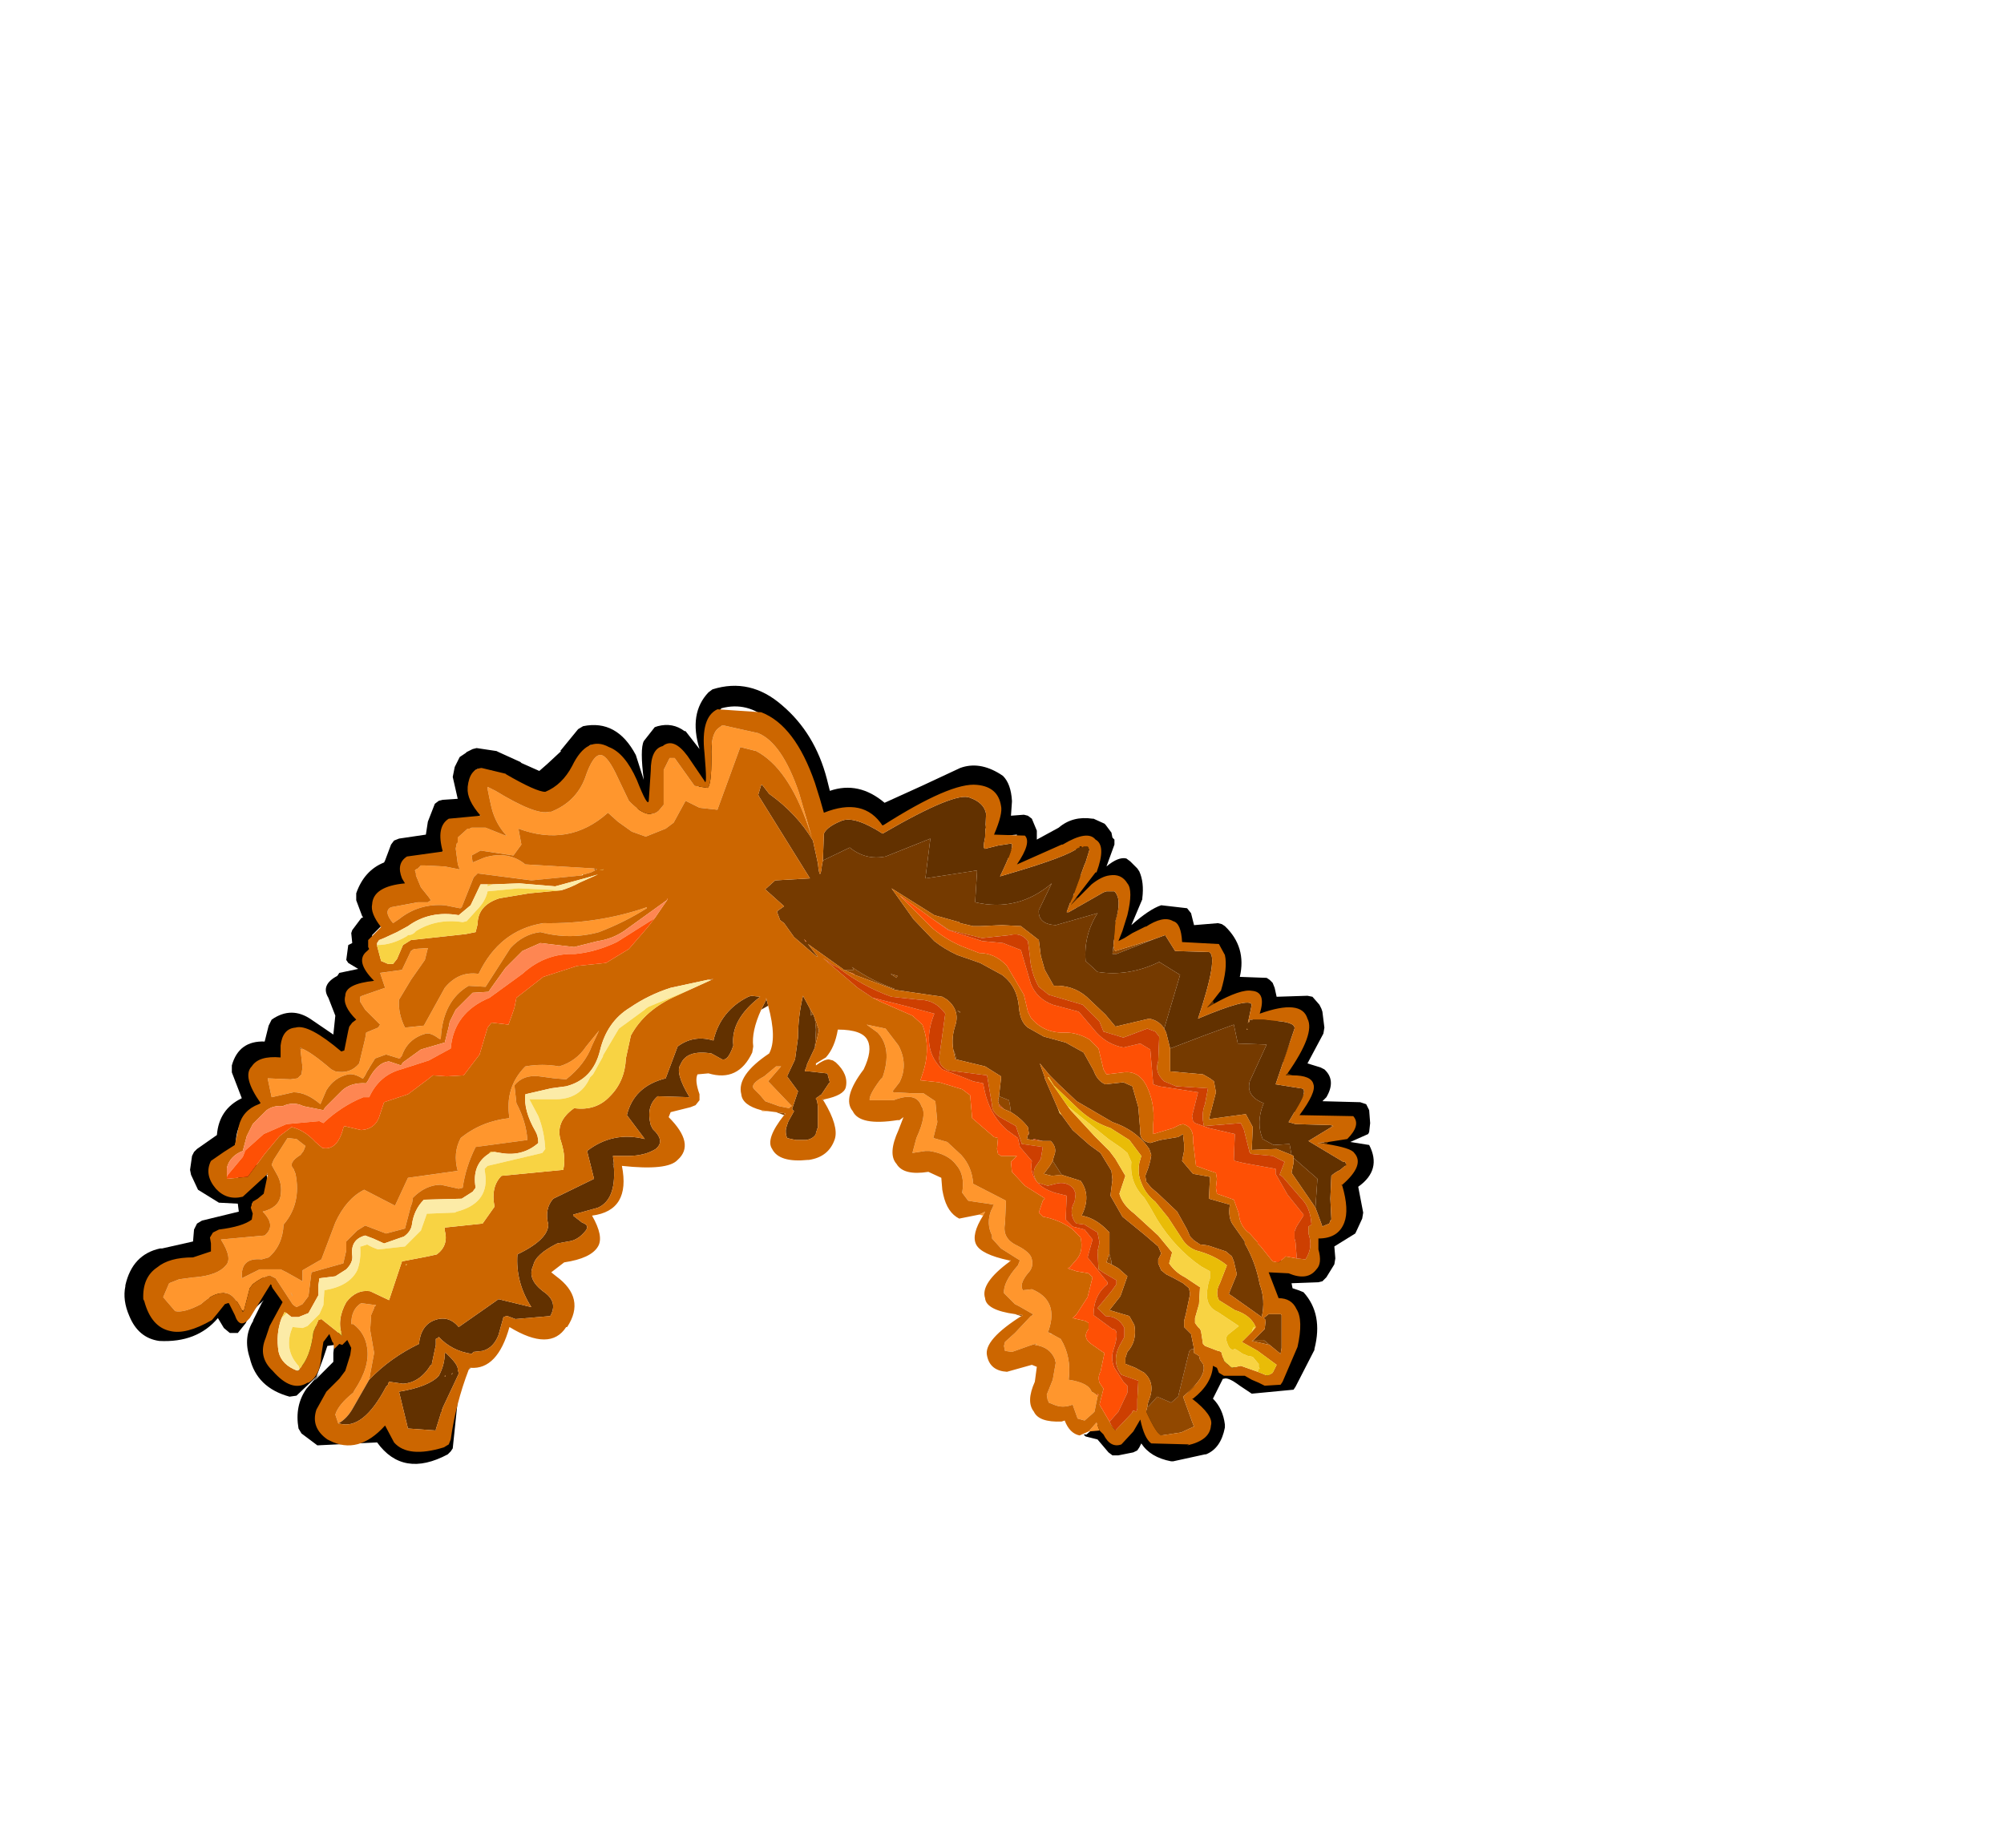 <?xml version="1.0" encoding="UTF-8" standalone="no"?>
<svg xmlns:xlink="http://www.w3.org/1999/xlink" height="92.9px" width="100.7px" xmlns="http://www.w3.org/2000/svg">
  <g transform="matrix(1.0, 0.0, 0.0, 1.0, 38.65, 49.75)">
    <use height="39.15" transform="matrix(1.0, 0.0, 0.0, 1.0, -32.4, -15.3)" width="62.8" xlink:href="#shape0"/>
  </g>
  <defs>
    <g id="shape0" transform="matrix(1.0, 0.0, 0.0, 1.0, 32.4, 15.3)">
      <path d="M-10.45 -12.0 L-10.5 -12.0 -9.6 -13.1 -9.35 -13.25 Q-7.65 -13.6 -6.7 -11.8 L-6.3 -10.55 Q-6.5 -12.1 -6.3 -12.5 L-5.75 -13.2 -5.6 -13.25 Q-4.85 -13.45 -4.25 -13.0 L-4.2 -13.0 -3.5 -12.1 Q-4.05 -13.9 -3.05 -14.95 L-2.85 -15.1 Q-0.95 -15.7 0.65 -14.3 2.3 -12.9 2.9 -10.6 L3.05 -10.0 Q4.5 -10.5 5.8 -9.4 7.7 -10.25 9.6 -11.15 10.55 -11.5 11.6 -10.85 L11.75 -10.75 Q12.15 -10.35 12.2 -9.5 L12.2 -9.45 12.15 -8.75 12.8 -8.8 13.0 -8.75 13.2 -8.6 13.45 -8.0 13.45 -7.55 14.55 -8.15 Q15.25 -8.75 16.25 -8.6 L16.3 -8.6 16.85 -8.35 16.9 -8.3 17.2 -7.9 17.25 -7.65 17.35 -7.55 17.35 -7.3 16.95 -6.2 Q17.55 -6.7 17.95 -6.6 L18.15 -6.45 18.5 -6.1 18.6 -5.95 Q18.85 -5.4 18.75 -4.6 L18.75 -4.55 18.2 -3.25 Q19.1 -4.05 19.7 -4.25 L21.0 -4.1 21.2 -3.85 21.35 -3.25 22.55 -3.35 22.75 -3.3 22.9 -3.2 Q24.0 -2.15 23.65 -0.65 L25.0 -0.6 25.15 -0.5 25.3 -0.35 25.4 -0.1 25.5 0.35 27.05 0.3 27.3 0.35 27.65 0.75 27.75 0.95 27.8 1.1 27.9 1.9 27.85 2.2 27.05 3.7 27.7 3.9 27.9 4.0 Q28.5 4.55 28.0 5.4 L27.95 5.45 27.8 5.6 29.7 5.65 30.0 5.75 30.15 6.05 30.2 6.7 30.15 7.15 30.1 7.25 29.2 7.65 30.15 7.8 Q30.8 9.05 29.6 9.9 L29.85 11.2 29.8 11.5 29.5 12.15 29.45 12.25 28.4 12.9 28.45 13.5 28.4 13.8 28.0 14.45 27.8 14.65 27.6 14.7 26.25 14.75 26.3 15.0 26.6 15.1 26.85 15.2 Q27.85 16.3 27.4 18.05 L27.4 18.1 26.45 19.95 26.35 20.1 24.25 20.3 23.65 19.9 Q23.05 19.45 22.85 19.55 L22.8 19.55 22.3 20.55 Q22.8 21.05 22.9 21.85 L22.9 22.0 Q22.7 23.05 21.95 23.35 L21.9 23.35 20.3 23.7 20.2 23.7 Q19.15 23.5 18.7 22.8 L18.6 23.0 18.5 23.15 18.3 23.25 17.55 23.4 17.25 23.4 17.05 23.25 16.5 22.6 15.9 22.45 15.8 22.35 15.95 22.35 16.4 21.95 16.8 21.65 17.15 21.85 17.75 22.5 18.35 21.4 18.6 21.15 18.9 21.1 19.2 21.25 19.3 21.55 Q19.4 22.5 20.3 22.65 L21.65 22.4 21.6 22.4 21.9 21.9 Q21.8 21.3 21.25 21.0 L21.05 20.8 20.95 20.55 21.05 20.25 Q21.25 19.95 21.6 19.8 L21.65 19.75 21.7 19.75 22.15 18.85 22.35 18.55 22.7 18.45 23.05 18.6 23.15 18.85 23.15 18.9 23.15 18.95 23.2 18.95 23.15 18.9 23.25 18.9 24.6 19.35 24.65 19.4 25.75 19.3 26.45 17.8 Q26.7 16.7 26.15 16.0 L25.7 15.9 25.5 15.75 25.35 15.5 25.25 15.0 24.9 14.15 Q24.9 13.8 25.2 13.8 L25.65 13.6 27.3 13.7 27.45 13.45 27.35 12.45 27.45 12.15 27.65 11.95 27.95 11.9 28.65 11.65 28.7 11.6 28.85 11.25 28.55 9.75 28.55 9.7 28.45 9.7 28.4 9.6 28.4 9.55 29.05 9.0 29.0 8.95 28.95 8.85 28.95 8.8 29.2 8.6 29.25 8.4 28.2 8.05 27.9 7.8 27.9 7.45 28.1 7.1 28.45 7.05 29.05 6.9 28.9 6.8 28.9 6.75 29.0 6.65 26.9 6.6 26.6 6.45 26.4 6.2 Q26.35 6.0 26.45 5.85 L27.15 4.85 27.2 4.8 26.4 4.55 26.25 4.5 26.05 4.45 25.85 4.15 25.85 3.7 25.8 3.6 25.85 3.55 Q26.15 2.5 26.75 1.6 L26.85 1.5 26.8 1.3 26.3 1.35 26.15 1.5 24.25 1.65 24.2 1.6 24.55 1.25 24.5 1.15 24.4 0.9 24.5 0.35 24.5 0.3 23.3 0.45 23.15 0.6 22.85 0.65 Q22.65 0.6 22.2 0.9 L21.85 1.1 Q22.3 -0.3 22.45 -0.4 L22.65 -0.85 22.7 -0.9 Q22.85 -1.7 22.35 -2.3 L21.0 -2.2 20.7 -2.3 20.5 -2.6 20.3 -3.35 20.15 -3.35 20.05 -3.3 Q18.95 -3.0 18.0 -2.35 L17.7 -2.25 17.4 -2.35 17.25 -2.65 17.25 -2.95 17.8 -4.8 17.75 -4.75 17.75 -5.45 17.55 -5.65 Q17.0 -5.75 16.65 -5.3 L16.6 -5.3 16.35 -5.0 16.15 -4.75 15.85 -4.6 15.55 -4.2 Q15.35 -4.05 15.2 -4.2 L15.1 -4.45 15.1 -4.55 15.35 -4.8 15.25 -5.05 15.4 -5.4 15.5 -5.55 Q16.2 -6.4 16.35 -7.25 L15.85 -6.9 Q15.4 -6.95 15.2 -7.25 L15.45 -7.55 15.15 -7.35 15.1 -7.3 Q13.95 -6.6 12.65 -6.25 L12.35 -6.25 12.1 -6.4 12.0 -6.7 12.1 -6.95 12.4 -7.45 12.45 -7.8 11.4 -7.7 Q11.2 -7.7 11.05 -7.85 L10.85 -8.15 10.95 -8.5 11.2 -9.4 11.0 -10.05 9.9 -10.2 Q7.85 -9.55 6.05 -8.35 L5.7 -8.25 5.4 -8.4 Q4.25 -9.55 2.95 -8.85 L2.65 -8.8 2.4 -8.95 2.25 -9.2 1.95 -10.35 Q1.4 -12.35 0.0 -13.55 -1.1 -14.5 -2.4 -14.15 -3.05 -13.4 -2.9 -12.5 L-2.8 -11.15 -2.75 -11.2 -2.6 -11.1 -2.55 -11.05 -2.6 -10.8 -2.65 -10.7 Q-2.75 -10.2 -3.2 -9.85 L-3.5 -9.95 -3.55 -10.3 -3.55 -10.4 -3.5 -10.5 -3.6 -10.55 -3.85 -10.75 -4.9 -12.2 -5.25 -12.3 -5.35 -12.2 -5.4 -12.15 Q-5.7 -11.4 -5.65 -10.3 L-5.7 -9.25 Q-5.7 -9.05 -5.85 -8.9 -5.95 -8.8 -6.15 -8.75 L-6.45 -8.85 -6.65 -9.15 Q-7.05 -10.35 -7.6 -11.35 -8.1 -12.35 -9.0 -12.3 L-9.7 -11.45 -9.7 -10.95 Q-9.7 -10.5 -10.0 -10.15 -10.35 -9.8 -10.85 -9.85 L-11.45 -9.95 -11.25 -9.65 -11.9 -9.95 -13.15 -10.65 -13.9 -11.0 -14.65 -11.1 -14.75 -11.05 -14.8 -11.0 -14.85 -10.9 -14.9 -10.7 Q-14.9 -10.05 -14.4 -9.5 L-14.3 -9.15 -14.45 -8.8 -14.75 -8.65 -16.1 -8.55 -16.15 -8.25 -16.15 -8.15 -16.2 -7.45 -16.2 -7.2 -16.4 -6.95 -16.65 -6.85 -18.15 -6.65 -18.3 -6.3 -17.75 -5.35 Q-17.7 -5.1 -18.0 -5.25 L-18.75 -5.15 -19.75 -4.7 -19.35 -3.7 -19.35 -3.35 -19.6 -3.1 -19.75 -2.95 -19.95 -2.75 -19.95 -2.35 -20.1 -2.0 -20.2 -1.9 -20.2 -1.75 -19.8 -1.05 -19.75 -0.75 -19.85 -0.45 -20.1 -0.3 -21.15 0.05 -20.85 0.8 -20.75 0.8 -20.65 0.8 Q-20.3 1.2 -20.5 1.65 L-20.55 1.75 -20.65 1.85 -20.65 1.9 -20.65 2.05 -21.1 3.3 -21.15 3.45 -21.2 3.5 -21.25 3.6 -21.4 3.85 -21.45 3.95 -21.7 3.9 -21.65 3.3 -21.85 3.3 -22.1 3.25 -23.55 2.35 -23.6 2.3 -24.25 2.25 -24.45 3.3 -24.6 3.5 -24.55 3.5 -24.35 3.45 -24.25 3.45 -24.2 3.6 -24.2 3.65 -25.4 3.8 -25.6 3.8 -25.55 3.75 -25.65 3.7 -26.0 4.0 -25.55 5.4 -25.55 5.7 -25.8 6.0 Q-26.75 6.5 -26.8 7.65 L-26.85 7.85 -27.0 8.05 -28.0 8.7 -28.05 9.05 -27.85 9.5 -27.05 9.75 -26.8 9.6 -26.8 9.55 -26.05 8.85 -25.75 8.8 Q-25.45 8.8 -25.3 9.05 L-25.2 9.6 -25.3 10.2 -25.35 10.4 -25.5 10.55 -26.0 10.75 -25.95 10.9 Q-25.7 11.3 -26.0 11.7 L-26.5 12.0 -27.95 12.5 -28.0 13.1 -28.1 13.35 -28.3 13.5 -30.4 14.0 Q-31.2 14.2 -31.35 15.05 L-31.2 16.05 -31.25 16.0 -30.5 16.6 Q-28.95 16.75 -28.15 15.5 -28.0 15.15 -27.6 15.15 L-27.35 15.25 -27.15 15.4 -26.9 15.8 -25.75 14.55 -25.5 14.45 -25.25 14.5 -25.05 14.65 -24.5 15.4 -24.4 15.7 -24.45 15.95 -25.05 17.1 -25.05 17.15 Q-25.35 17.6 -25.15 18.2 -24.95 19.05 -24.05 19.4 L-23.95 19.3 -23.8 19.2 -23.5 19.0 Q-23.4 17.95 -22.95 17.05 L-22.65 16.8 -22.3 16.8 Q-22.1 16.85 -22.05 17.05 L-21.95 17.25 -21.15 17.2 -20.9 17.45 -20.85 17.75 -21.2 19.15 -21.15 19.05 -21.15 19.1 -21.25 19.45 -22.0 20.15 Q-22.8 20.75 -22.65 21.75 L-22.25 22.0 -22.25 22.05 Q-20.9 22.8 -20.05 21.6 L-19.75 21.45 -19.4 21.45 -19.15 21.75 -19.0 22.05 Q-18.2 23.15 -16.8 22.55 L-15.65 20.6 -15.65 20.65 -15.9 23.05 -16.0 23.2 -16.15 23.35 Q-18.4 24.55 -19.7 22.75 L-22.75 22.9 -22.7 22.9 -23.5 22.3 -23.65 22.05 Q-23.85 20.9 -23.25 20.05 L-22.55 19.25 -22.85 19.65 -21.9 18.7 -21.9 18.45 -21.9 18.25 -21.85 17.85 -22.2 17.9 -22.4 18.5 -22.75 19.45 -23.75 20.4 -24.1 20.45 Q-25.75 20.0 -26.1 18.5 -26.45 17.45 -25.9 16.6 L-25.95 16.65 -25.5 15.75 -25.4 15.6 -25.5 15.7 Q-26.05 16.15 -26.3 16.75 L-26.7 17.25 -27.1 17.25 -27.4 17.0 -27.7 16.5 Q-28.75 17.75 -30.65 17.65 -31.7 17.5 -32.15 16.4 -32.5 15.6 -32.35 14.9 L-32.35 14.85 Q-32.0 13.3 -30.6 13.0 L-30.5 13.0 -28.95 12.65 -28.9 12.05 -28.75 11.75 -28.5 11.6 -26.65 11.15 -26.7 10.75 -27.65 10.7 -28.7 10.05 -29.05 9.3 -29.1 9.05 -29.0 8.35 -28.9 8.15 -28.75 8.0 -27.75 7.3 Q-27.65 6.0 -26.5 5.45 L-27.0 4.15 -27.0 3.8 Q-26.65 2.55 -25.35 2.6 L-25.15 1.8 -25.0 1.5 Q-24.0 0.8 -23.0 1.5 L-21.9 2.25 -21.8 1.3 -22.15 0.4 Q-22.55 -0.25 -21.7 -0.7 L-21.6 -0.85 -20.65 -1.05 -21.15 -1.35 -21.25 -1.5 -21.15 -2.25 -20.95 -2.35 -21.0 -2.85 -20.95 -3.0 -20.5 -3.6 -20.4 -3.65 -20.45 -3.7 -20.75 -4.5 -20.75 -4.85 Q-20.35 -6.0 -19.35 -6.4 L-19.3 -6.5 -19.0 -7.3 -18.85 -7.5 -18.6 -7.6 -17.25 -7.8 -17.15 -8.45 -16.8 -9.35 -16.6 -9.5 -16.4 -9.55 -15.65 -9.6 -15.9 -10.7 -15.8 -11.2 -15.6 -11.6 -15.55 -11.7 -15.25 -11.9 -15.2 -11.95 -14.9 -12.1 -14.7 -12.15 -13.7 -12.0 -13.6 -11.95 -12.5 -11.45 -12.45 -11.4 -11.55 -11.0 -11.15 -11.35 -10.45 -12.0 -10.45 -12.05 -10.45 -12.0" fill="#000000" fill-rule="evenodd" stroke="none"/>
      <path d="M2.15 -7.65 L1.95 -8.25 Q0.95 -11.15 -0.65 -12.0 L-1.45 -12.2 -2.6 -9.05 -3.5 -9.15 -4.2 -9.5 -4.8 -8.4 -5.2 -8.1 -6.2 -7.7 -6.9 -7.95 -7.6 -8.45 -8.1 -8.9 Q-10.05 -7.15 -12.6 -8.1 L-12.45 -7.3 -12.85 -6.75 -14.5 -7.0 -14.95 -6.75 -14.9 -6.4 -14.3 -6.65 Q-13.1 -7.0 -12.25 -6.3 L-12.2 -6.3 -8.8 -6.1 -8.75 -6.0 -8.95 -5.9 -9.3 -5.8 -9.35 -5.8 -9.4 -5.8 -9.4 -5.75 -11.95 -5.5 -14.65 -5.85 -14.85 -5.65 -15.45 -4.15 -15.55 -4.1 -16.3 -4.25 Q-17.6 -4.35 -18.6 -3.55 L-18.9 -3.35 Q-19.4 -3.95 -19.0 -4.15 L-17.65 -4.4 -17.15 -4.4 -17.0 -4.5 -17.1 -4.65 -17.5 -5.15 -17.75 -5.75 -17.75 -5.85 -17.8 -6.0 -17.75 -6.05 -17.65 -6.1 -17.55 -6.2 -17.5 -6.25 -17.3 -6.25 -16.3 -6.2 -15.55 -6.05 -15.6 -6.2 -15.65 -6.3 -15.65 -6.35 -15.75 -7.1 -15.7 -7.35 -15.65 -7.4 -15.65 -7.45 -15.65 -7.65 -15.15 -8.1 -15.05 -8.1 -14.95 -8.15 -14.9 -8.15 -14.55 -8.15 -14.3 -8.15 -14.25 -8.15 -13.25 -7.75 -13.2 -7.75 Q-13.75 -8.35 -13.95 -9.15 L-14.05 -9.6 -14.15 -10.1 -14.15 -10.2 -13.75 -10.0 Q-11.7 -8.75 -11.05 -8.95 L-10.95 -8.95 Q-9.7 -9.45 -9.25 -10.65 -8.85 -11.85 -8.45 -11.8 -8.1 -11.75 -7.6 -10.65 L-7.05 -9.5 Q-6.1 -8.5 -5.55 -9.0 L-5.3 -9.3 -5.3 -11.05 -5.0 -11.65 -4.8 -11.65 -4.75 -11.65 -3.75 -10.25 -3.1 -10.15 Q-2.9 -10.25 -2.9 -11.7 -2.95 -12.85 -2.55 -13.15 L-2.35 -13.3 -0.55 -12.9 Q0.65 -12.4 1.5 -9.9 L2.15 -7.65 M-17.15 -2.1 L-17.2 -1.9 -17.3 -1.5 -18.0 -0.5 -18.6 0.5 Q-18.65 1.2 -18.3 1.9 L-17.35 1.8 -16.3 -0.1 Q-15.6 -0.95 -14.6 -0.8 -13.55 -3.0 -11.35 -3.35 -8.6 -3.3 -6.15 -4.15 L-6.15 -4.1 Q-7.25 -3.4 -8.55 -2.9 -10.0 -2.5 -11.5 -2.9 -12.35 -2.8 -13.0 -2.1 L-14.25 -0.15 -15.1 -0.2 Q-16.4 0.55 -16.5 2.45 L-16.6 2.45 Q-17.0 2.15 -17.25 2.2 -18.15 2.45 -18.45 3.3 L-18.6 3.45 -19.25 3.25 -19.8 3.45 -20.05 3.85 -20.15 4.0 -20.2 4.1 -20.3 4.3 -20.4 4.45 -20.45 4.45 Q-20.85 4.2 -21.15 4.25 -21.85 4.4 -22.25 5.05 L-22.55 5.75 Q-23.25 5.15 -23.9 5.15 L-25.0 5.4 -25.2 4.45 -24.05 4.5 -23.7 4.45 -23.5 4.25 -23.45 3.9 -23.55 3.0 -23.5 2.95 Q-23.05 3.1 -22.0 4.0 L-21.8 4.1 Q-21.05 4.25 -20.6 3.7 L-20.3 2.45 -20.25 2.15 -19.65 1.9 -19.55 1.75 -20.3 1.0 -20.55 0.6 -20.55 0.55 -20.55 0.35 -20.45 0.3 -19.3 -0.1 -19.45 -0.55 -19.55 -0.85 -18.45 -1.0 -18.0 -1.95 -17.85 -2.05 -17.15 -2.1 M-23.3 7.85 L-23.4 8.1 -23.55 8.3 Q-24.2 8.7 -23.9 9.0 L-23.8 9.25 Q-23.5 10.75 -24.4 11.8 -24.45 12.85 -25.15 13.45 L-25.5 13.55 Q-26.5 13.45 -26.5 14.35 L-26.5 14.5 -25.6 14.05 -24.55 14.05 -24.25 14.2 -23.45 14.65 -23.45 14.1 -22.5 13.55 -21.8 11.7 Q-21.25 10.5 -20.35 10.05 L-18.8 10.85 -18.15 9.45 -15.65 9.1 Q-15.9 8.2 -15.5 7.45 -14.45 6.6 -13.05 6.45 -13.3 4.9 -12.25 3.85 -11.4 3.7 -10.55 3.85 -9.7 3.6 -9.2 2.85 L-8.55 2.05 -8.9 2.8 Q-9.25 3.75 -10.2 4.5 L-10.8 4.45 -11.55 4.35 Q-12.35 4.25 -12.8 4.8 L-12.7 5.7 Q-12.2 6.65 -12.15 7.55 L-14.75 7.9 Q-15.25 8.9 -15.4 9.95 L-15.6 10.0 -16.5 9.8 Q-17.25 9.8 -17.9 10.45 L-17.95 10.75 -18.0 10.85 -18.05 11.05 -18.3 12.0 -19.25 12.25 -20.3 11.85 -20.7 12.1 -21.25 12.65 -21.25 13.1 -21.4 13.75 -23.0 14.2 -23.15 15.4 -23.45 15.8 -23.75 15.95 -23.9 15.85 -23.95 15.8 -24.8 14.5 -25.1 14.35 Q-25.5 14.45 -25.95 14.8 L-26.1 15.0 -26.4 16.15 -26.5 16.1 Q-26.95 15.15 -27.45 15.25 -27.95 15.25 -28.55 15.8 -29.4 16.25 -29.85 16.15 L-30.45 15.45 -30.15 14.75 -29.65 14.55 -28.9 14.45 -28.85 14.45 Q-27.7 14.35 -27.3 13.85 -26.95 13.5 -27.55 12.55 L-25.35 12.35 Q-24.75 11.85 -25.45 11.15 -24.65 10.95 -24.55 10.35 -24.45 9.75 -24.75 9.25 L-25.0 8.8 -24.9 8.55 -24.2 7.45 -23.75 7.5 -23.3 7.85 M-0.4 6.05 L-0.05 6.1 -0.35 6.1 -0.4 6.05 M0.75 6.2 L0.8 6.2 0.8 6.25 0.75 6.2 M10.55 11.3 L10.85 11.15 10.75 11.35 10.55 11.3 M12.05 13.6 L12.15 13.6 12.1 13.65 12.05 13.6 M16.05 22.2 L16.45 21.75 16.6 22.15 16.05 22.2 M16.5 20.45 L16.35 21.2 16.25 21.3 15.85 21.65 15.5 21.55 15.25 20.85 Q14.75 21.05 14.3 20.85 L14.05 20.75 14.05 20.7 14.0 20.65 13.95 20.35 14.25 19.6 14.4 18.75 14.35 18.55 Q14.1 17.95 13.35 17.85 13.65 17.7 13.05 17.9 L12.35 18.15 12.2 18.2 11.85 18.15 11.8 17.9 11.85 17.7 12.35 17.25 13.15 16.4 13.25 16.35 13.25 16.3 12.55 15.9 12.35 15.8 12.3 15.75 11.8 15.25 Q11.75 14.7 12.5 13.85 L12.6 13.6 11.65 13.0 11.2 12.5 11.2 12.4 11.2 12.35 Q10.9 11.75 11.15 11.1 L11.2 11.0 11.25 10.9 11.25 10.85 11.3 10.8 11.0 10.75 10.3 10.65 10.0 10.6 9.7 10.2 Q9.85 9.3 9.4 8.8 9.0 8.25 8.05 8.1 L7.85 8.1 7.2 8.2 7.4 7.45 Q7.95 6.25 7.65 5.85 7.4 5.1 6.25 5.55 L5.05 5.55 Q5.0 5.3 5.6 4.5 L5.7 4.4 Q6.2 2.95 5.45 2.15 L4.9 1.75 5.85 1.95 6.5 2.8 Q7.0 3.75 6.55 4.65 L6.2 5.1 6.25 5.15 7.2 5.2 7.4 5.2 7.75 5.2 8.35 5.6 8.45 6.65 8.25 7.45 8.95 7.65 9.65 8.3 Q10.2 8.9 10.25 9.75 L11.9 10.6 11.85 11.75 Q11.7 12.5 12.45 12.85 13.15 13.2 13.2 13.55 13.3 13.95 13.0 14.25 12.55 14.8 12.75 15.1 L13.2 15.05 Q14.55 15.6 14.05 17.1 L14.0 17.2 14.1 17.25 14.15 17.3 14.2 17.3 14.65 17.55 Q15.2 18.45 15.05 19.6 16.05 19.75 16.2 20.2 L16.3 20.25 16.5 20.4 16.5 20.45 M1.0 5.95 L0.5 5.85 -0.2 5.6 -0.45 5.3 -0.75 5.0 Q-1.0 4.75 -0.25 4.35 L0.35 3.85 0.6 3.85 -0.05 4.6 1.0 5.7 1.15 5.85 1.1 5.85 1.0 5.95 M-21.65 21.8 L-21.8 21.35 Q-21.65 20.85 -20.9 20.25 L-20.85 20.15 Q-20.05 18.95 -20.2 18.0 -20.3 17.25 -20.9 16.8 L-21.0 16.8 Q-21.0 16.05 -20.5 15.75 L-19.75 15.85 -19.85 15.95 -19.85 16.0 -20.0 16.35 -20.05 17.1 -19.85 18.25 -20.1 19.6 -20.9 21.0 Q-21.2 21.55 -21.65 21.8 M-4.8 -11.2 L-4.75 -11.15 -4.75 -11.2 -4.8 -11.2 M-23.95 15.35 L-24.05 15.2 -23.95 15.4 -23.95 15.35" fill="#ff962d" fill-rule="evenodd" stroke="none"/>
      <path d="M28.25 6.9 L28.25 6.8 28.35 6.85 28.25 6.9 M19.35 -2.55 L17.45 -1.8 17.25 -1.8 17.3 -2.2 17.35 -2.0 17.4 -1.95 19.35 -2.55 M3.75 -1.0 L4.25 -1.0 4.2 -1.1 4.15 -1.15 Q5.15 -0.45 6.3 -0.05 L6.3 0.0 6.05 -0.1 4.3 -0.75 4.25 -0.8 4.0 -0.9 3.75 -1.0 M9.25 3.0 L9.35 3.25 9.4 3.5 9.35 3.5 9.25 3.0 M11.55 5.35 L12.05 5.55 12.1 5.8 12.15 6.15 11.8 6.0 11.55 5.75 11.5 5.6 11.55 5.55 11.5 5.55 11.55 5.35 M14.25 8.6 L14.7 9.3 14.2 9.35 13.8 9.25 14.1 8.85 14.25 8.6 M17.1 13.3 L17.2 13.65 17.2 13.8 16.95 13.7 17.05 13.35 17.1 13.3 M19.0 20.95 L19.05 20.95 19.5 20.45 20.2 20.75 20.55 20.45 21.1 18.2 Q21.15 18.05 21.35 18.05 L21.35 18.25 21.6 18.4 21.65 18.6 21.8 18.8 Q22.05 19.4 20.8 20.45 L21.25 21.7 21.35 21.95 20.7 22.25 19.7 22.4 Q19.45 22.3 18.95 21.2 L19.0 20.95 M-25.25 9.3 L-25.2 9.2 -25.2 9.3 -25.25 9.3 M-0.15 0.5 L-0.15 0.4 -0.1 0.6 -0.15 0.5 M0.35 6.15 L0.75 6.2 0.8 6.25 0.75 6.3 0.35 6.15 M2.7 5.55 L2.65 5.5 2.8 5.5 2.7 5.55 M12.35 16.3 L12.75 16.35 12.65 16.4 12.35 16.3 M-15.55 -4.1 L-15.45 -4.15 -15.5 -4.1 -15.55 -4.1 M6.1 -0.8 L6.45 -0.7 6.4 -0.6 6.1 -0.8 M25.15 17.85 L24.25 17.65 24.35 17.6 24.85 17.6 25.15 17.85 M2.05 0.95 L2.2 1.2 2.1 1.3 2.1 1.15 2.05 0.95 M2.3 1.45 L2.4 1.7 2.4 1.75 2.5 2.0 2.5 2.05 2.3 2.9 2.35 2.0 2.3 1.45 M-7.8 8.75 L-7.8 8.95 -7.85 8.75 -7.8 8.75 M9.6 1.15 L9.45 1.05 9.6 1.1 9.6 1.15 M-23.5 2.95 L-23.55 3.0 -23.55 2.95 -23.55 2.9 -23.5 2.95 M-2.9 -0.5 L-3.1 -0.5 -2.8 -0.55 -2.9 -0.5 M-26.5 16.1 L-26.4 16.15 -26.45 16.2 -26.5 16.1" fill="#914800" fill-rule="evenodd" stroke="none"/>
      <path d="M19.85 1.95 L20.65 -0.75 19.6 -1.4 Q18.05 -0.65 16.5 -0.9 L15.9 -1.45 Q15.8 -2.75 16.5 -3.85 L14.4 -3.25 Q13.5 -3.3 13.55 -4.0 L14.2 -5.35 Q12.5 -3.9 10.35 -4.4 L10.45 -6.0 7.85 -5.6 8.1 -7.6 5.85 -6.7 Q4.85 -6.5 4.05 -7.15 L2.7 -6.5 2.75 -7.85 Q2.9 -8.2 3.65 -8.5 4.3 -8.75 5.7 -7.85 9.4 -10.0 10.1 -9.65 10.8 -9.4 10.9 -8.85 L10.85 -7.65 Q10.7 -7.0 10.9 -7.1 L11.5 -7.25 12.15 -7.35 Q12.4 -7.35 11.6 -5.7 L12.1 -5.85 Q15.0 -6.7 15.55 -7.15 L15.55 -7.1 15.6 -7.15 15.7 -7.2 15.75 -7.15 15.8 -7.2 15.85 -7.2 16.0 -7.2 16.05 -7.15 16.05 -7.1 16.1 -7.05 15.9 -6.4 15.85 -6.3 15.25 -4.65 15.15 -4.45 14.95 -3.9 15.05 -3.9 16.8 -4.9 16.95 -4.95 17.1 -4.95 17.15 -4.95 17.3 -4.95 17.35 -4.95 Q17.75 -4.55 17.4 -3.45 L17.3 -2.2 17.25 -1.8 17.45 -1.8 19.35 -2.55 19.9 -2.75 20.4 -1.95 22.1 -1.9 Q22.6 -1.7 21.55 1.45 24.15 0.35 24.25 0.75 L24.05 1.7 24.1 1.55 24.1 1.65 24.15 1.55 24.1 1.55 24.15 1.5 24.85 1.5 25.2 1.55 25.25 1.55 Q26.45 1.6 26.4 1.95 L25.45 4.75 26.7 4.95 Q27.1 4.95 26.6 5.8 L26.1 6.65 26.45 6.75 28.25 6.8 28.25 6.9 27.1 7.6 28.85 8.65 28.95 8.65 29.0 8.8 28.7 9.05 Q28.4 9.2 28.25 9.35 L28.2 10.5 28.25 11.5 28.25 11.55 28.2 11.6 28.15 11.75 27.9 11.85 27.8 11.9 27.6 11.35 27.45 10.95 27.55 9.5 26.35 8.45 26.35 8.35 26.25 8.3 26.15 7.75 25.35 7.8 24.8 7.5 Q24.45 6.65 24.85 5.7 23.95 5.35 24.15 4.6 L25.0 2.75 23.55 2.7 23.35 1.75 21.85 2.3 20.15 2.95 19.95 2.15 19.85 1.95 M-15.1 19.1 L-15.05 19.0 -15.0 19.0 -15.1 19.1 M-0.4 1.0 L-0.15 0.5 -0.1 0.6 -0.05 0.8 -0.4 1.0 M28.8 9.85 L28.75 9.8 28.8 9.8 28.8 9.85 M28.0 7.75 L27.55 7.7 28.1 7.65 28.0 7.75 M26.3 4.3 L25.95 4.3 26.05 4.2 26.3 4.3 M22.35 0.7 L22.0 0.9 22.3 0.55 22.35 0.7 M15.55 -4.65 L15.15 -4.25 15.4 -4.6 15.55 -4.65 M24.0 2.0 L24.05 2.0 24.0 1.95 24.0 2.0 M1.7 0.3 L2.05 0.95 2.1 1.15 2.1 1.3 2.2 1.2 2.3 1.45 2.35 2.0 2.3 2.9 1.9 3.75 1.9 3.8 1.8 4.05 1.8 4.1 1.9 4.1 2.0 4.1 2.9 4.2 2.95 4.25 2.95 4.3 3.05 4.65 3.0 4.7 2.6 5.3 2.55 5.3 2.5 5.35 2.35 5.45 2.35 5.5 2.4 5.55 2.45 5.85 2.45 6.95 2.4 7.0 2.4 7.05 2.35 7.2 2.35 7.25 Q2.2 7.5 1.85 7.55 L1.35 7.55 1.1 7.5 0.9 7.45 Q0.8 7.2 0.85 6.95 L0.95 6.65 1.0 6.55 1.25 6.1 1.2 6.05 1.15 6.0 1.45 5.1 0.9 4.35 1.3 3.5 1.45 2.4 Q1.45 1.35 1.7 0.3 M-0.45 0.35 Q-1.95 1.5 -1.8 2.8 -2.1 3.7 -2.45 3.45 L-2.9 3.2 Q-4.15 3.0 -4.45 3.75 -4.75 4.15 -4.0 5.4 L-5.6 5.35 Q-6.2 5.85 -5.95 6.8 L-5.85 7.0 Q-5.2 7.6 -5.7 8.0 -6.25 8.35 -7.1 8.35 L-7.85 8.35 -7.8 8.75 -7.85 8.75 -7.8 8.95 Q-7.7 10.55 -8.6 10.95 L-9.85 11.3 -9.85 11.35 -9.4 11.7 Q-8.95 11.85 -9.3 12.2 -9.65 12.6 -10.1 12.65 L-10.65 12.75 Q-11.75 13.3 -11.85 13.85 -12.2 14.55 -11.3 15.2 -10.6 15.7 -11.0 16.4 L-12.75 16.55 -13.15 16.4 -13.2 16.4 -13.35 16.45 -13.6 17.35 Q-13.85 18.0 -14.4 18.15 L-14.85 18.2 -14.9 18.25 -14.95 18.3 Q-15.95 18.15 -16.6 17.45 L-16.65 17.5 -16.75 17.55 -16.75 17.85 -16.95 18.8 -16.95 18.85 -17.0 18.85 Q-17.55 19.75 -18.4 19.8 L-19.1 19.7 -19.15 19.8 -19.15 19.85 -19.25 19.95 Q-20.4 22.15 -21.6 21.8 L-21.65 21.8 Q-21.2 21.55 -20.9 21.0 L-20.1 19.6 Q-19.05 18.5 -17.6 17.8 -17.5 16.85 -16.8 16.6 -16.1 16.35 -15.6 16.95 L-13.6 15.55 -11.95 15.95 Q-12.75 14.7 -12.65 13.3 -11.1 12.55 -11.1 11.8 -11.3 11.0 -10.85 10.5 L-8.8 9.5 -9.15 8.1 Q-7.85 7.1 -6.25 7.5 L-7.15 6.3 Q-6.8 4.85 -5.2 4.45 L-4.6 2.85 Q-3.8 2.25 -2.8 2.55 -2.45 1.05 -1.05 0.35 L-0.9 0.3 -0.45 0.35 M-16.25 18.25 Q-15.6 18.85 -15.65 19.1 L-15.6 19.25 -15.6 19.3 -16.4 21.0 -16.4 21.05 -16.45 21.1 -16.45 21.2 -16.5 21.25 -16.5 21.3 -16.75 22.1 -16.75 22.15 -18.15 22.05 -18.6 20.2 Q-17.1 19.95 -16.6 19.4 -16.3 18.85 -16.3 18.25 L-16.25 18.25 M-16.3 19.4 L-16.3 19.45 -16.25 19.4 -16.3 19.4 M-15.9 19.25 L-15.95 19.3 -15.95 19.35 -15.9 19.25" fill="#623100" fill-rule="evenodd" stroke="none"/>
      <path d="M-8.8 -6.1 L-8.65 -6.05 -8.75 -6.0 -8.8 -6.1" fill="#a45200" fill-rule="evenodd" stroke="none"/>
      <path d="M2.7 -6.5 L4.05 -7.15 Q4.85 -6.5 5.85 -6.7 L8.1 -7.6 7.85 -5.6 10.45 -6.0 10.35 -4.4 Q12.5 -3.9 14.2 -5.35 L13.55 -4.0 Q13.5 -3.3 14.4 -3.25 L16.5 -3.85 Q15.8 -2.75 15.9 -1.45 L16.5 -0.9 Q18.05 -0.65 19.6 -1.4 L20.65 -0.75 19.85 1.95 Q19.6 1.55 19.1 1.45 L17.4 1.85 16.9 1.25 15.95 0.35 Q15.25 -0.25 14.3 -0.2 L13.85 -1.0 13.65 -1.7 13.55 -2.5 12.65 -3.2 11.7 -3.25 10.6 -3.2 10.25 -3.2 9.6 -3.35 9.55 -3.4 8.3 -3.75 6.15 -5.1 7.25 -3.55 8.3 -2.45 Q8.8 -2.05 9.45 -1.75 L10.6 -1.35 11.7 -0.75 Q12.45 -0.2 12.55 0.85 12.6 1.6 13.0 1.9 L13.8 2.35 14.9 2.65 15.8 3.15 16.3 4.05 Q16.5 4.6 16.9 4.75 L17.8 4.65 18.25 4.85 18.55 5.9 18.65 7.1 Q18.6 7.6 19.15 7.7 L19.65 7.55 20.55 7.4 20.8 7.25 20.8 7.3 20.85 7.75 20.85 8.1 20.75 8.6 21.3 9.25 22.15 9.4 22.1 10.5 23.15 10.8 Q23.05 11.45 23.3 11.8 L23.9 12.65 23.9 12.75 Q24.45 13.7 24.65 14.8 24.95 15.6 24.75 16.45 L24.4 16.2 23.2 15.35 23.1 15.3 23.15 15.15 23.5 14.3 23.35 13.65 23.25 13.4 22.95 13.15 22.05 12.85 21.65 12.8 21.35 12.6 21.15 12.4 21.0 12.05 20.5 11.15 19.55 10.25 19.2 9.95 18.95 9.65 18.9 9.35 19.05 8.95 19.15 8.6 19.2 8.3 19.1 8.0 Q18.45 7.05 17.25 6.65 L15.45 5.6 14.55 4.75 14.1 4.3 13.6 3.7 13.85 4.4 13.85 4.45 14.5 5.95 14.6 6.2 14.7 6.3 15.25 7.05 16.1 7.8 16.65 8.2 17.2 9.1 17.25 9.55 17.15 10.35 17.75 11.4 18.85 12.3 19.55 12.9 19.7 13.25 19.55 13.55 19.55 13.75 19.7 14.1 19.95 14.3 20.35 14.5 20.8 14.75 21.1 15.0 21.15 15.3 20.95 16.25 20.85 16.65 20.85 16.95 21.2 17.3 21.35 18.05 Q21.15 18.05 21.1 18.2 L20.55 20.45 20.2 20.75 19.5 20.45 19.05 20.95 19.0 20.95 19.05 20.7 Q19.45 19.8 18.85 19.25 L18.4 19.0 17.9 18.8 17.9 18.5 18.0 18.2 Q18.5 17.65 18.35 16.85 L18.1 16.4 17.1 16.1 17.65 15.4 18.0 14.4 17.55 14.0 17.2 13.8 17.2 13.65 17.1 13.3 17.1 12.2 16.85 11.95 Q16.3 11.45 15.7 11.35 16.2 10.35 15.65 9.6 L14.7 9.3 14.25 8.6 14.3 8.4 14.35 8.25 Q14.45 7.9 14.15 7.6 L13.75 7.6 13.3 7.5 13.25 7.55 12.95 7.5 13.0 7.3 13.05 7.25 13.05 7.2 13.0 6.9 Q12.65 6.45 12.15 6.15 L12.1 5.8 12.05 5.55 11.55 5.35 11.65 4.45 11.65 4.35 10.85 3.85 9.4 3.5 9.35 3.25 9.25 3.0 Q9.15 2.4 9.35 1.8 9.6 1.05 8.95 0.5 L8.7 0.35 6.3 0.0 6.3 -0.05 Q5.15 -0.45 4.15 -1.15 L4.2 -1.1 4.25 -1.0 3.75 -1.0 3.7 -1.05 1.95 -2.3 2.45 -1.65 2.35 -1.7 1.25 -2.65 0.75 -3.35 0.55 -3.5 0.4 -3.9 0.4 -3.95 0.75 -4.2 -0.2 -5.05 0.3 -5.5 2.05 -5.6 -0.5 -9.7 -0.55 -9.8 -0.4 -10.3 -0.35 -10.3 0.0 -9.85 Q1.4 -8.85 2.2 -7.5 L2.45 -6.35 Q2.55 -5.35 2.65 -6.25 L2.7 -6.5 M20.15 2.95 L21.85 2.3 23.35 1.75 23.55 2.7 25.0 2.75 24.15 4.6 Q23.95 5.35 24.85 5.7 24.45 6.65 24.8 7.5 L25.35 7.8 26.15 7.75 26.25 8.3 25.5 8.0 24.25 8.05 24.3 6.9 23.95 6.25 22.1 6.5 22.45 5.15 22.35 4.6 22.15 4.45 21.8 4.25 20.15 4.1 20.15 3.75 20.15 3.05 20.15 2.95 M26.35 8.45 L27.55 9.5 27.45 10.95 26.25 9.2 26.35 8.7 26.35 8.45 M1.85 -2.45 L1.75 -2.55 1.85 -2.4 1.85 -2.45 M6.1 -0.8 L6.4 -0.6 6.45 -0.7 6.1 -0.8 M24.35 17.6 L24.9 17.05 24.95 16.6 24.85 16.5 25.1 16.3 25.2 16.3 25.55 16.3 25.7 16.3 25.75 16.35 25.75 18.0 25.7 18.3 25.15 17.85 24.85 17.6 24.35 17.6 M9.6 1.15 L9.6 1.1 9.45 1.05 9.6 1.15" fill="#753a00" fill-rule="evenodd" stroke="none"/>
      <path d="M19.85 1.95 L19.95 2.15 20.15 2.95 20.15 3.05 20.15 3.75 20.15 4.1 21.8 4.25 22.15 4.45 22.35 4.6 22.45 5.15 22.1 6.5 23.95 6.25 24.3 6.9 24.25 8.05 25.5 8.0 26.25 8.3 26.35 8.35 26.35 8.45 26.35 8.7 26.25 9.2 27.45 10.95 27.6 11.35 27.8 11.9 27.9 11.85 28.15 11.75 28.2 11.6 28.25 11.55 28.25 11.5 28.2 10.5 28.25 9.35 Q28.4 9.2 28.7 9.05 L29.0 8.8 28.95 8.65 28.85 8.65 27.1 7.6 28.25 6.9 28.35 6.85 28.25 6.8 26.45 6.75 26.1 6.65 26.6 5.8 Q27.1 4.95 26.7 4.95 L25.45 4.75 26.4 1.95 Q26.45 1.6 25.25 1.55 L24.85 1.5 24.15 1.5 24.1 1.55 24.15 1.55 24.1 1.65 24.1 1.55 24.05 1.7 24.25 0.75 Q24.15 0.35 21.55 1.45 22.6 -1.7 22.1 -1.9 L20.4 -1.95 19.9 -2.75 19.35 -2.55 17.4 -1.95 17.35 -2.0 17.3 -2.2 17.4 -3.45 Q17.75 -4.55 17.35 -4.95 L17.3 -4.95 17.15 -4.95 17.1 -4.95 16.95 -4.95 16.8 -4.9 15.05 -3.9 14.95 -3.9 15.15 -4.45 15.25 -4.65 15.85 -6.3 15.9 -6.4 16.1 -7.05 16.05 -7.1 16.05 -7.15 16.0 -7.2 15.85 -7.2 15.8 -7.2 15.75 -7.15 15.7 -7.2 15.6 -7.2 15.6 -7.15 15.55 -7.1 15.55 -7.15 Q15.0 -6.7 12.1 -5.85 L11.6 -5.7 Q12.4 -7.35 12.15 -7.35 L11.5 -7.25 10.9 -7.1 Q10.7 -7.0 10.85 -7.65 L10.9 -8.85 Q10.8 -9.4 10.1 -9.65 9.4 -10.0 5.7 -7.85 4.3 -8.75 3.65 -8.5 2.9 -8.2 2.75 -7.85 L2.7 -6.5 2.65 -6.25 Q2.55 -5.35 2.45 -6.35 L2.2 -7.5 Q1.4 -8.85 0.0 -9.85 L-0.35 -10.3 -0.4 -10.3 -0.55 -9.8 -0.5 -9.7 2.05 -5.6 0.3 -5.5 -0.2 -5.05 0.75 -4.2 0.4 -3.95 0.4 -3.9 0.55 -3.5 0.75 -3.35 1.25 -2.65 2.35 -1.7 2.45 -1.65 1.95 -2.3 3.7 -1.05 3.75 -1.0 4.0 -0.9 4.3 -0.75 6.05 -0.1 6.3 0.0 8.7 0.35 8.95 0.5 Q9.6 1.05 9.35 1.8 9.15 2.4 9.25 3.0 L9.35 3.5 9.4 3.5 10.85 3.85 11.65 4.35 11.65 4.45 11.55 5.35 11.5 5.55 11.5 5.6 11.55 5.75 11.55 5.85 11.8 6.0 12.15 6.15 Q12.65 6.45 13.0 6.9 L13.05 7.2 13.0 7.3 12.95 7.5 13.25 7.55 13.75 7.6 14.15 7.6 Q14.45 7.9 14.35 8.25 L14.3 8.4 14.25 8.6 14.1 8.85 13.8 9.25 14.2 9.35 14.7 9.3 15.65 9.6 Q16.2 10.35 15.7 11.35 16.3 11.45 16.85 11.95 L17.1 12.2 17.1 13.3 17.05 13.35 16.95 13.7 17.2 13.8 17.55 14.0 18.0 14.4 17.65 15.4 17.1 16.1 18.1 16.4 18.35 16.85 Q18.5 17.65 18.0 18.2 L17.9 18.5 17.9 18.8 18.4 19.0 18.85 19.25 Q19.45 19.8 19.05 20.7 L19.0 20.95 18.95 21.2 Q19.45 22.3 19.7 22.4 L20.7 22.25 21.35 21.95 21.25 21.7 20.8 20.45 Q22.05 19.4 21.8 18.8 L21.65 18.6 21.6 18.4 21.35 18.25 21.35 18.05 21.2 17.3 20.85 16.95 20.85 16.65 20.95 16.25 21.15 15.3 21.1 15.0 20.8 14.75 20.35 14.5 19.95 14.3 19.7 14.1 19.55 13.75 19.55 13.55 19.7 13.25 19.55 12.9 18.85 12.3 17.75 11.4 17.15 10.35 17.25 9.55 17.2 9.1 16.65 8.2 16.1 7.8 15.25 7.05 14.7 6.3 14.6 6.15 14.5 5.95 13.85 4.45 13.85 4.4 13.6 3.7 14.1 4.3 14.55 4.75 15.45 5.6 17.25 6.65 Q18.45 7.05 19.1 8.0 L19.2 8.3 19.15 8.6 19.05 8.95 18.9 9.35 18.95 9.65 19.2 9.95 19.55 10.25 20.5 11.15 21.0 12.05 21.15 12.4 21.35 12.6 21.65 12.8 22.05 12.85 22.95 13.15 23.25 13.4 23.35 13.65 23.5 14.3 23.15 15.15 23.1 15.3 23.2 15.35 24.4 16.2 24.75 16.45 Q24.95 15.6 24.65 14.8 24.45 13.7 23.9 12.75 L23.9 12.65 23.3 11.8 Q23.05 11.45 23.15 10.8 L22.1 10.5 22.15 9.4 21.3 9.25 20.75 8.6 20.85 8.1 20.85 7.75 20.8 7.3 20.8 7.25 20.55 7.4 19.65 7.55 19.15 7.7 Q18.6 7.6 18.65 7.1 L18.55 5.9 18.25 4.85 17.8 4.65 16.9 4.75 Q16.5 4.6 16.3 4.05 L15.8 3.15 14.9 2.65 13.8 2.35 13.0 1.9 Q12.6 1.6 12.55 0.85 12.45 -0.2 11.7 -0.75 L10.6 -1.35 9.45 -1.75 Q8.8 -2.05 8.3 -2.45 L7.25 -3.55 6.15 -5.1 8.3 -3.75 9.55 -3.4 9.6 -3.35 10.25 -3.2 10.6 -3.2 11.7 -3.25 12.65 -3.2 13.55 -2.5 13.65 -1.7 13.85 -1.0 14.3 -0.2 Q15.25 -0.25 15.95 0.35 L16.9 1.25 17.4 1.85 19.1 1.45 Q19.6 1.55 19.85 1.95 M2.15 -7.65 L2.2 -7.5 2.15 -7.65 1.5 -9.9 Q0.65 -12.4 -0.55 -12.9 L-2.35 -13.3 -2.55 -13.15 Q-2.95 -12.85 -2.9 -11.7 -2.9 -10.25 -3.1 -10.15 L-3.75 -10.25 -4.75 -11.65 -4.8 -11.65 -5.0 -11.65 -5.3 -11.05 -5.3 -9.3 -5.55 -9.0 Q-6.1 -8.5 -7.05 -9.5 L-7.6 -10.65 Q-8.1 -11.75 -8.45 -11.8 -8.85 -11.85 -9.25 -10.65 -9.7 -9.45 -10.95 -8.95 L-11.05 -8.95 Q-11.7 -8.75 -13.75 -10.0 L-14.15 -10.2 -14.15 -10.1 -14.05 -9.6 -13.95 -9.15 Q-13.75 -8.35 -13.2 -7.75 L-13.25 -7.75 -14.25 -8.15 -14.3 -8.15 -14.55 -8.15 -14.9 -8.15 -14.95 -8.15 -15.05 -8.1 -15.15 -8.1 -15.65 -7.65 -15.65 -7.45 -15.65 -7.4 -15.7 -7.35 -15.75 -7.1 -15.65 -6.35 -15.65 -6.3 -15.6 -6.2 -15.55 -6.05 -16.3 -6.2 -17.3 -6.25 -17.5 -6.25 -17.55 -6.2 -17.65 -6.1 -17.75 -6.05 -17.8 -6.0 -17.75 -5.85 -17.75 -5.75 -17.5 -5.15 -17.1 -4.65 -17.0 -4.5 -17.15 -4.4 -17.65 -4.4 -19.0 -4.15 Q-19.4 -3.95 -18.9 -3.35 L-18.6 -3.55 Q-17.6 -4.35 -16.3 -4.25 L-15.55 -4.1 -15.5 -4.1 -15.45 -4.15 -14.85 -5.65 -14.65 -5.85 -11.95 -5.5 -9.4 -5.75 -9.35 -5.8 -9.3 -5.8 -8.95 -5.9 -8.75 -6.0 -8.65 -6.05 -8.8 -6.1 -12.2 -6.3 -12.25 -6.3 Q-13.1 -7.0 -14.3 -6.65 L-14.9 -6.4 -14.95 -6.75 -14.5 -7.0 -12.85 -6.75 -12.45 -7.3 -12.6 -8.1 Q-10.05 -7.15 -8.1 -8.9 L-7.6 -8.45 -6.9 -7.95 -6.2 -7.7 -5.2 -8.1 -4.8 -8.4 -4.2 -9.5 -3.5 -9.15 -2.6 -9.05 -1.45 -12.2 -0.65 -12.0 Q0.95 -11.15 1.95 -8.25 L2.15 -7.65 M-8.55 -6.0 L-8.95 -5.9 -8.55 -6.0 -8.3 -6.05 -8.35 -6.05 -8.55 -6.0 M-17.15 -2.1 L-15.55 -2.15 Q-14.6 -2.1 -14.2 -2.85 -14.45 -3.5 -13.8 -4.05 -13.15 -4.6 -12.3 -4.45 L-10.85 -4.35 Q-8.95 -4.75 -7.8 -6.25 L-8.3 -6.05 -7.8 -6.25 Q-8.95 -4.75 -10.85 -4.35 L-12.3 -4.45 Q-13.15 -4.6 -13.8 -4.05 -14.45 -3.5 -14.2 -2.85 -14.6 -2.1 -15.55 -2.15 L-17.15 -2.1 -17.85 -2.05 -18.0 -1.95 -18.45 -1.0 -19.55 -0.85 -19.45 -0.55 -19.3 -0.1 -20.45 0.3 -20.55 0.35 -20.55 0.55 -20.55 0.6 -20.3 1.0 -19.55 1.75 -19.65 1.9 -20.25 2.15 -20.3 2.45 -20.6 3.7 Q-21.05 4.25 -21.8 4.1 L-22.0 4.0 Q-23.05 3.1 -23.5 2.95 L-23.55 2.9 -23.55 2.95 -23.55 3.0 -23.45 3.9 -23.5 4.25 -23.7 4.45 -24.05 4.5 -25.2 4.45 -25.0 5.4 -23.9 5.15 Q-23.25 5.15 -22.55 5.75 L-22.25 5.05 Q-21.85 4.4 -21.15 4.25 -20.85 4.2 -20.45 4.45 L-20.4 4.45 -20.3 4.3 -20.2 4.1 -20.05 3.85 -19.8 3.45 -19.25 3.25 -18.6 3.45 -18.55 3.45 -18.45 3.3 Q-18.15 2.45 -17.25 2.2 -17.0 2.15 -16.6 2.45 L-16.5 2.5 -16.5 2.45 Q-16.4 0.55 -15.1 -0.2 L-14.25 -0.15 -13.0 -2.1 Q-12.35 -2.8 -11.5 -2.9 -10.0 -2.5 -8.55 -2.9 -7.25 -3.4 -6.15 -4.1 L-6.15 -4.15 Q-8.6 -3.3 -11.35 -3.35 -13.55 -3.0 -14.6 -0.8 -15.6 -0.95 -16.3 -0.1 L-17.35 1.8 -18.3 1.9 Q-18.65 1.2 -18.6 0.5 L-18.0 -0.5 -17.3 -1.5 -17.2 -1.9 -17.15 -2.1 M-23.3 7.85 L-22.5 8.5 -21.65 8.3 -21.45 8.05 Q-21.1 7.8 -21.05 7.2 L-20.1 7.55 -19.85 7.4 Q-19.1 6.9 -19.05 5.85 -17.95 6.0 -17.2 5.4 L-16.7 4.55 -16.1 4.9 Q-14.95 4.9 -14.4 4.0 -14.1 3.55 -14.1 3.0 -14.05 2.05 -13.2 2.35 L-12.55 1.9 Q-12.25 1.25 -12.2 0.5 -11.6 -0.5 -10.45 -0.7 L-8.0 -0.9 Q-6.8 -1.35 -6.05 -2.35 -5.05 -3.7 -4.7 -5.25 L-5.6 -4.55 -6.15 -4.1 -5.6 -4.55 -4.7 -5.25 Q-5.05 -3.7 -6.05 -2.35 -6.8 -1.35 -8.0 -0.9 L-10.45 -0.7 Q-11.6 -0.5 -12.2 0.5 -12.25 1.25 -12.55 1.9 L-13.2 2.35 Q-14.05 2.05 -14.1 3.0 -14.1 3.55 -14.4 4.0 -14.95 4.9 -16.1 4.9 L-16.7 4.55 -17.2 5.4 Q-17.95 6.0 -19.05 5.85 -19.1 6.9 -19.85 7.4 L-20.1 7.55 -21.05 7.2 Q-21.1 7.8 -21.45 8.05 L-21.65 8.3 -22.5 8.5 -23.3 7.85 -23.75 7.5 -24.2 7.45 -24.9 8.55 -25.0 8.8 -24.75 9.25 Q-24.45 9.75 -24.55 10.35 -24.65 10.95 -25.45 11.15 -24.75 11.85 -25.35 12.35 L-27.55 12.55 Q-26.95 13.5 -27.3 13.85 -27.7 14.35 -28.85 14.45 L-28.9 14.45 -29.65 14.55 -30.15 14.75 -30.45 15.45 -29.85 16.15 Q-29.4 16.25 -28.55 15.8 -27.95 15.25 -27.45 15.25 -26.95 15.15 -26.5 16.1 L-26.45 16.2 -26.4 16.15 -26.1 15.0 -25.95 14.8 Q-25.5 14.45 -25.1 14.35 L-24.8 14.5 -23.95 15.8 -23.9 15.85 -23.75 15.95 -23.45 15.8 -23.15 15.4 -23.0 14.2 -21.4 13.75 -21.25 13.1 -21.25 12.65 -20.7 12.1 -20.3 11.85 -19.25 12.25 -18.3 12.0 -18.05 11.05 -18.0 10.85 -17.95 10.75 -17.9 10.45 Q-17.25 9.8 -16.5 9.8 L-15.6 10.0 -15.4 9.95 Q-15.25 8.9 -14.75 7.9 L-12.15 7.55 Q-12.2 6.65 -12.7 5.7 L-12.8 4.8 Q-12.35 4.25 -11.55 4.35 L-10.8 4.45 -10.2 4.5 Q-9.25 3.75 -8.9 2.8 L-8.55 2.05 -9.2 2.85 Q-9.7 3.6 -10.55 3.85 -11.4 3.7 -12.25 3.85 -13.3 4.9 -13.05 6.45 -14.45 6.6 -15.5 7.45 -15.9 8.2 -15.65 9.1 L-18.15 9.45 -18.8 10.85 -20.35 10.05 Q-21.25 10.5 -21.8 11.7 L-22.5 13.55 -23.45 14.1 -23.45 14.65 -24.25 14.2 -24.55 14.05 -25.6 14.05 -26.5 14.5 -26.5 14.35 Q-26.5 13.45 -25.5 13.55 L-25.15 13.45 Q-24.45 12.85 -24.4 11.8 -23.5 10.75 -23.8 9.25 L-23.9 9.0 Q-24.2 8.7 -23.55 8.3 L-23.4 8.1 -23.3 7.85 M-3.9 -0.45 L-3.55 -0.55 -3.4 -0.55 -3.75 -0.5 -3.9 -0.45 -4.4 -0.4 -6.4 0.25 -7.7 1.0 -7.8 1.05 -8.55 2.05 -7.8 1.05 -7.7 1.0 -6.4 0.25 -4.4 -0.4 -3.9 -0.45 -3.75 -0.5 -3.4 -0.55 -3.55 -0.55 -3.9 -0.45 M-25.25 9.3 L-26.45 10.4 Q-27.25 10.6 -27.8 10.0 -28.4 9.3 -28.05 8.6 L-27.4 8.15 -26.85 7.8 -26.65 6.85 Q-26.45 6.05 -25.65 5.75 L-25.55 5.7 Q-26.5 4.35 -26.0 3.85 -25.65 3.3 -24.55 3.4 L-24.55 2.8 Q-24.45 1.95 -23.8 1.9 -23.15 1.7 -21.5 3.1 L-21.35 3.05 -21.15 2.05 -21.1 1.85 -20.95 1.65 -20.75 1.5 Q-21.45 0.8 -21.3 0.3 -21.3 -0.3 -19.85 -0.45 -20.85 -1.45 -20.2 -1.95 L-20.1 -2.05 -20.15 -2.15 -20.15 -2.5 -19.5 -3.15 Q-20.05 -3.85 -19.95 -4.3 -19.9 -5.2 -18.3 -5.35 L-18.45 -5.6 Q-18.75 -6.35 -18.2 -6.7 L-16.4 -6.95 Q-16.75 -8.2 -16.1 -8.6 L-14.5 -8.75 Q-15.2 -9.55 -15.15 -10.15 L-15.15 -10.2 Q-15.05 -11.1 -14.45 -11.15 L-13.2 -10.85 -13.25 -10.85 Q-11.7 -9.95 -11.25 -9.95 -10.4 -10.3 -9.9 -11.25 -9.15 -12.8 -8.05 -12.2 -7.25 -11.9 -6.65 -10.55 -6.1 -9.15 -6.05 -9.5 L-5.95 -11.0 Q-5.95 -12.1 -5.35 -12.25 -4.8 -12.7 -4.1 -11.75 L-3.25 -10.5 Q-3.1 -10.15 -3.25 -11.9 -3.45 -13.7 -2.6 -14.1 L-0.4 -13.95 Q1.3 -13.3 2.3 -10.4 L2.55 -9.6 2.75 -8.9 Q4.75 -9.7 5.7 -8.25 9.15 -10.45 10.45 -10.3 11.5 -10.2 11.65 -9.25 11.75 -8.85 11.3 -7.8 L12.85 -7.75 Q13.2 -7.4 12.45 -6.3 L14.7 -7.3 14.75 -7.3 Q16.0 -8.05 16.4 -7.55 16.95 -7.25 16.45 -5.9 L16.4 -5.9 15.4 -4.6 15.15 -4.25 15.55 -4.65 16.15 -5.25 16.2 -5.3 Q16.7 -5.7 17.1 -5.75 17.7 -5.85 18.0 -5.35 18.3 -5.0 18.0 -3.75 L17.75 -2.95 17.55 -2.45 17.85 -2.6 18.25 -2.85 18.95 -3.2 18.9 -3.15 Q19.8 -3.75 20.3 -3.45 20.7 -3.35 20.75 -2.4 L22.6 -2.3 22.9 -1.75 Q23.05 -1.1 22.7 0.05 L22.65 0.1 22.3 0.55 22.0 0.9 22.35 0.7 Q23.7 -0.05 24.25 0.05 25.0 0.1 24.65 1.2 26.75 0.45 27.05 1.45 27.45 2.2 26.05 4.2 L25.95 4.3 26.3 4.3 Q27.25 4.3 27.35 4.75 27.5 5.15 26.65 6.3 L29.35 6.35 Q29.75 6.8 29.05 7.5 L28.1 7.65 27.55 7.7 28.0 7.75 Q29.25 7.95 29.4 8.2 29.95 8.8 28.8 9.8 L28.75 9.8 28.8 9.85 Q29.15 11.05 28.9 11.7 28.6 12.5 27.6 12.5 L27.6 12.95 27.6 13.05 Q27.8 13.75 27.5 14.05 27.05 14.65 26.1 14.25 L25.1 14.2 25.6 15.5 Q26.25 15.5 26.5 16.05 26.85 16.6 26.55 17.95 L25.95 19.35 25.8 19.7 25.7 19.85 24.9 19.9 24.6 19.75 24.25 19.6 23.9 19.4 22.85 19.4 22.6 19.25 22.5 19.0 22.3 18.9 Q22.25 19.8 21.3 20.55 L21.25 20.55 Q22.35 21.4 22.2 21.9 22.15 22.65 21.0 22.9 L21.1 22.85 19.2 22.8 Q18.85 22.55 18.65 21.6 L18.3 22.2 17.7 22.85 Q17.15 23.05 16.8 22.35 L16.6 22.15 16.45 21.75 16.05 22.2 15.6 22.4 Q15.1 22.3 14.85 21.65 L14.7 21.7 Q13.55 21.75 13.3 21.2 12.9 20.7 13.35 19.7 L13.45 18.95 13.2 18.85 11.95 19.2 Q11.1 19.15 10.95 18.4 10.75 17.6 12.75 16.35 L12.35 16.3 Q10.9 16.1 10.85 15.5 10.6 14.75 12.1 13.65 L12.15 13.6 12.05 13.6 Q10.65 13.3 10.4 12.8 10.15 12.3 10.75 11.35 L10.85 11.15 10.55 11.3 9.55 11.5 Q8.95 11.2 8.75 10.3 L8.7 10.05 8.65 9.45 8.0 9.15 Q6.75 9.35 6.4 8.75 5.95 8.25 6.5 7.05 L6.75 6.4 6.55 6.55 6.45 6.55 Q4.55 6.85 4.2 6.1 3.65 5.45 4.75 4.0 5.2 3.05 4.95 2.55 4.7 2.0 3.45 2.0 3.3 2.9 2.85 3.4 L2.35 3.7 2.35 3.8 Q2.75 3.5 3.0 3.5 L3.2 3.55 3.35 3.65 Q4.0 4.25 3.85 4.9 3.75 5.3 2.8 5.5 L2.65 5.5 2.7 5.55 2.75 5.6 Q3.5 6.85 3.3 7.5 3.0 8.4 2.0 8.55 L1.95 8.55 Q0.5 8.7 0.15 8.0 -0.2 7.5 0.75 6.3 L0.8 6.25 0.8 6.2 0.75 6.2 0.35 6.15 -0.05 6.1 -0.4 6.05 Q-1.35 5.8 -1.4 5.25 -1.65 4.3 0.0 3.2 0.4 2.45 -0.05 0.8 L-0.1 0.6 -0.15 0.4 -0.15 0.5 -0.4 1.0 Q-0.9 2.1 -0.8 2.85 L-0.85 3.15 Q-1.55 4.65 -3.05 4.2 L-3.6 4.25 Q-3.75 4.55 -3.5 5.25 L-3.5 5.55 -3.7 5.8 -3.95 5.9 -4.95 6.15 -5.05 6.4 Q-3.7 7.75 -4.6 8.55 -5.1 9.1 -7.4 8.85 -6.95 11.1 -8.9 11.35 -8.3 12.4 -8.6 12.9 -8.95 13.5 -10.3 13.7 L-10.95 14.2 -10.7 14.4 Q-9.2 15.5 -10.15 16.95 L-10.2 16.95 Q-11.0 18.2 -13.05 16.95 -13.65 19.1 -15.0 19.0 L-15.05 19.0 -15.1 19.1 Q-15.75 20.8 -16.0 22.6 L-16.1 22.85 -16.35 23.0 Q-18.15 23.55 -18.85 22.75 L-19.3 21.9 Q-20.65 23.4 -22.1 22.65 L-22.2 22.6 Q-23.05 22.0 -22.75 21.1 L-22.25 20.2 -21.9 19.85 -21.6 19.55 -21.3 19.15 -21.05 18.35 -21.0 18.0 -21.2 17.6 -21.45 17.85 -21.6 17.8 -21.85 18.05 -21.9 17.75 -21.95 17.7 -22.1 17.3 -22.4 17.7 -22.5 18.35 Q-22.55 19.4 -23.15 19.75 L-23.2 19.75 Q-24.0 20.25 -24.95 19.15 -25.7 18.45 -25.3 17.5 L-25.1 16.9 -24.45 15.7 -24.95 15.0 -25.0 14.9 -25.0 14.85 -25.05 14.8 -25.3 15.2 -26.1 16.5 Q-26.6 17.1 -26.85 16.35 L-27.15 15.75 -27.2 15.75 -27.35 15.8 -27.75 16.3 -28.0 16.6 Q-29.3 17.35 -30.1 17.15 -31.05 16.95 -31.4 15.65 L-31.45 15.55 Q-31.5 14.45 -30.75 13.95 -30.15 13.45 -28.95 13.45 L-28.05 13.15 -28.05 12.75 -28.1 12.45 -27.95 12.2 -27.65 12.05 Q-26.45 11.9 -26.0 11.55 L-25.95 11.25 -26.05 10.95 -25.95 10.65 -25.7 10.5 -25.4 10.25 -25.2 9.3 -25.2 9.2 -25.25 9.3 M13.45 9.65 Q13.15 9.15 13.45 8.8 L13.65 8.5 13.75 7.9 12.7 7.75 12.4 6.85 11.6 6.4 Q11.2 6.15 11.2 5.8 L10.95 4.3 9.0 4.05 Q8.5 3.85 8.55 3.35 L8.65 2.65 8.85 1.2 Q8.35 0.5 7.55 0.5 L6.15 0.35 Q4.75 -0.15 3.55 -1.05 L3.5 -1.1 3.4 -1.15 3.2 -1.25 2.7 -1.6 4.45 -0.1 5.2 0.4 5.6 0.6 7.2 1.3 7.7 1.75 Q8.15 2.95 7.7 4.25 L7.6 4.55 8.55 4.65 9.7 5.0 10.1 5.3 10.2 6.45 11.3 7.4 11.5 7.45 11.45 8.0 11.5 8.25 11.65 8.35 12.45 8.35 12.15 8.65 12.2 9.15 12.85 9.85 13.8 10.45 13.85 10.5 13.75 10.6 13.55 11.2 13.75 11.4 Q14.55 11.55 15.2 12.0 L15.65 12.45 Q15.8 13.15 15.45 13.55 L15.1 13.95 15.0 14.0 15.45 14.15 16.05 14.25 16.25 14.45 16.0 15.45 15.45 16.3 15.25 16.5 15.9 16.65 16.05 16.75 16.05 16.9 16.05 17.05 Q15.7 17.5 16.25 17.85 L16.75 18.2 16.85 18.25 16.65 19.2 Q16.5 19.45 16.6 19.75 L16.8 20.05 16.6 20.85 17.1 21.7 17.2 21.9 17.4 22.15 18.25 21.25 18.25 21.2 18.3 21.15 18.45 21.2 18.5 21.05 18.5 20.75 18.5 20.6 18.55 19.65 17.7 19.35 Q17.2 18.7 17.6 17.9 L17.85 17.45 17.85 17.0 Q17.55 16.4 16.9 16.4 L16.65 16.15 16.5 16.0 17.2 15.15 17.45 14.8 17.45 14.65 17.45 14.6 16.85 14.25 16.55 14.05 16.5 13.15 16.6 12.7 16.5 12.2 15.85 11.8 15.45 11.75 15.35 11.65 Q15.05 11.15 15.35 10.65 L15.4 10.25 15.3 10.0 Q14.95 9.6 14.4 9.75 L14.0 9.85 13.5 9.7 13.45 9.65 M8.15 -3.6 L7.95 -3.75 6.55 -4.75 8.2 -3.1 Q8.85 -2.55 9.65 -2.2 L10.55 -1.85 Q11.35 -1.85 11.95 -1.2 L12.8 0.25 13.0 1.1 13.15 1.4 Q13.8 2.2 14.9 2.15 15.5 2.15 16.1 2.5 L16.55 2.95 16.8 4.0 16.95 4.25 17.8 4.15 Q18.55 4.05 18.95 4.8 19.4 5.7 19.3 6.75 L19.3 7.25 20.3 6.95 20.6 6.8 20.8 6.75 Q21.35 6.9 21.3 7.6 L21.45 8.85 22.0 9.05 22.3 9.15 22.45 9.2 22.5 9.5 22.45 9.95 22.5 10.25 23.35 10.55 23.6 11.25 Q23.65 11.9 24.15 12.25 L24.55 12.7 24.55 12.75 24.7 12.9 25.3 13.65 25.6 13.7 25.85 13.5 25.95 13.4 26.5 13.5 26.95 13.55 Q27.35 12.95 27.1 12.25 L27.1 11.9 27.25 11.8 Q27.2 10.95 26.75 10.5 L25.8 9.4 25.65 9.3 25.9 8.65 25.3 8.35 24.2 8.25 24.2 8.2 24.15 8.2 24.1 8.0 23.9 7.2 23.85 7.0 23.7 6.7 21.85 6.85 Q21.7 6.25 21.9 5.75 L22.05 4.95 20.45 4.85 19.85 4.6 Q19.35 4.15 19.55 3.6 L19.6 2.35 19.4 2.1 19.0 1.95 17.8 2.4 16.8 2.1 16.6 1.6 15.75 0.75 14.05 0.25 13.55 -0.15 Q13.15 -0.85 13.1 -1.7 L13.0 -2.45 Q12.65 -2.9 12.1 -2.75 L10.7 -2.6 9.05 -3.0 8.15 -3.6 M24.0 2.0 L24.0 1.95 24.05 2.0 24.0 2.0 M25.15 17.85 L25.7 18.3 25.75 18.0 25.75 16.35 25.7 16.3 25.55 16.3 25.2 16.3 25.1 16.3 24.85 16.5 24.95 16.6 24.9 17.05 24.35 17.6 24.25 17.65 25.15 17.85 M24.45 16.95 Q24.2 16.35 23.4 16.1 L22.6 15.6 Q22.4 15.2 22.65 14.75 L23.0 13.85 Q22.4 13.35 21.45 13.1 21.05 12.95 20.8 12.6 L20.05 11.45 19.4 10.65 Q18.9 10.25 18.7 9.7 18.5 9.25 18.6 8.7 L18.7 8.35 18.1 7.55 17.15 6.95 Q16.25 6.65 15.55 6.0 L14.3 4.8 14.05 4.4 14.0 4.4 15.0 5.85 15.15 6.05 16.35 7.35 17.1 8.1 17.4 8.5 17.9 9.35 17.6 10.25 Q17.75 10.8 18.35 11.25 L19.55 12.35 20.25 13.2 20.1 13.75 Q20.4 14.2 20.9 14.45 L21.65 14.95 21.6 15.8 21.4 16.5 21.4 16.55 21.4 16.75 21.55 16.95 21.65 17.05 21.7 17.15 21.8 17.8 21.9 17.9 22.55 18.15 22.6 18.15 22.7 18.2 22.7 18.15 22.85 18.65 22.95 18.75 23.25 19.0 23.7 18.9 24.55 19.2 25.05 19.4 25.3 19.25 25.5 18.85 24.55 18.15 23.75 17.7 24.25 17.2 24.45 16.95 M2.45 -1.65 Q3.6 -0.1 5.1 0.95 6.05 1.65 7.0 1.8 7.95 2.85 7.15 4.05 6.85 4.45 7.2 4.85 L7.85 5.2 Q8.95 4.9 9.65 5.55 L9.65 5.9 Q9.5 7.3 11.25 7.65 10.95 7.95 11.0 8.2 L11.05 8.5 11.35 8.65 11.85 8.7 11.85 9.0 11.9 9.25 Q12.05 10.35 13.4 10.65 L13.0 11.05 13.0 11.4 13.45 11.75 15.2 12.6 15.05 13.05 15.0 13.3 14.45 13.7 Q13.95 14.0 14.15 14.45 L15.8 14.65 15.75 14.7 14.7 16.55 14.85 16.65 15.45 17.1 15.45 17.45 15.5 17.8 16.3 18.45 Q15.65 19.25 16.5 20.3 15.65 19.25 16.3 18.45 L15.5 17.8 15.45 17.45 15.45 17.1 14.85 16.65 14.7 16.55 15.75 14.7 15.8 14.65 14.15 14.45 Q13.95 14.0 14.45 13.7 L15.0 13.3 15.05 13.05 15.2 12.6 13.45 11.75 13.0 11.4 13.0 11.05 13.4 10.65 Q12.05 10.35 11.9 9.25 L11.85 9.0 11.85 8.7 11.35 8.65 11.05 8.5 11.0 8.2 Q10.95 7.95 11.25 7.65 9.5 7.3 9.65 5.9 L9.65 5.55 Q8.95 4.9 7.85 5.2 L7.2 4.85 Q6.85 4.45 7.15 4.05 7.95 2.85 7.0 1.8 6.05 1.65 5.1 0.95 3.6 -0.1 2.45 -1.65 M4.9 1.75 L5.45 2.15 Q6.2 2.95 5.7 4.4 L5.6 4.5 Q5.0 5.3 5.05 5.55 L6.25 5.55 Q7.4 5.1 7.65 5.85 7.95 6.25 7.4 7.45 L7.2 8.2 7.85 8.1 8.05 8.1 Q9.0 8.25 9.4 8.8 9.85 9.3 9.7 10.2 L10.0 10.6 10.3 10.65 11.0 10.75 11.3 10.8 11.25 10.85 11.25 10.9 11.2 11.0 11.15 11.1 Q10.9 11.75 11.2 12.35 L11.2 12.4 11.2 12.5 11.65 13.0 12.6 13.6 12.5 13.85 Q11.75 14.7 11.8 15.25 L12.3 15.75 12.35 15.8 12.55 15.9 13.25 16.3 13.25 16.35 13.15 16.4 12.35 17.25 11.85 17.7 11.8 17.9 11.85 18.15 12.2 18.2 12.35 18.15 13.05 17.9 Q13.65 17.7 13.35 17.85 14.1 17.95 14.35 18.55 L14.4 18.75 14.25 19.6 13.95 20.35 14.0 20.65 14.05 20.7 14.05 20.75 14.3 20.85 Q14.75 21.05 15.25 20.85 L15.5 21.55 15.85 21.65 16.25 21.3 16.35 21.2 16.5 20.45 16.55 20.35 16.5 20.3 16.5 20.4 16.3 20.25 16.2 20.2 Q16.05 19.75 15.05 19.6 15.2 18.45 14.65 17.55 L14.2 17.3 14.1 17.25 14.0 17.2 14.05 17.1 Q14.55 15.6 13.2 15.05 L12.75 15.1 Q12.55 14.8 13.0 14.25 13.3 13.95 13.2 13.55 13.15 13.2 12.45 12.85 11.7 12.5 11.85 11.75 L11.9 10.6 10.25 9.75 Q10.2 8.9 9.65 8.3 L8.95 7.65 8.25 7.45 8.45 6.65 8.35 5.6 7.75 5.2 7.4 5.2 7.2 5.2 6.25 5.15 6.2 5.1 6.55 4.65 Q7.0 3.75 6.5 2.8 L5.85 1.95 4.9 1.75 3.2 1.6 Q2.9 0.35 0.45 -1.8 L1.7 0.3 0.45 -1.8 Q2.9 0.35 3.2 1.6 L4.9 1.75 M2.05 0.95 L1.7 0.3 Q1.45 1.35 1.45 2.4 L1.3 3.5 0.9 4.35 1.45 5.1 1.15 6.0 1.2 6.05 1.25 6.1 1.0 6.55 0.95 6.65 0.85 6.95 Q0.8 7.2 0.9 7.45 L1.1 7.5 1.35 7.55 1.85 7.55 Q2.2 7.5 2.35 7.25 L2.35 7.2 2.4 7.05 2.4 7.0 2.45 6.95 2.45 5.85 2.4 5.55 2.35 5.5 2.35 5.45 2.5 5.35 2.55 5.3 2.6 5.3 3.0 4.7 3.05 4.65 2.95 4.3 2.95 4.25 2.9 4.2 2.0 4.1 1.9 4.1 1.8 4.1 1.8 4.05 1.9 3.8 1.9 3.75 2.3 2.9 2.5 2.05 2.5 2.0 2.4 1.75 2.4 1.7 2.3 1.45 2.2 1.2 2.05 0.95 M1.0 5.95 L1.15 6.0 1.0 5.95 1.1 5.85 1.15 5.85 1.0 5.7 -0.05 4.6 0.6 3.85 0.35 3.85 -0.25 4.35 Q-1.0 4.75 -0.75 5.0 L-0.45 5.3 -0.2 5.6 0.5 5.85 1.0 5.95 M-0.45 0.35 L-0.1 0.1 0.6 1.3 Q1.3 2.5 0.85 3.2 L0.35 3.85 0.85 3.2 Q1.3 2.5 0.6 1.3 L-0.1 0.1 -0.45 0.35 -0.9 0.3 -1.05 0.35 Q-2.45 1.05 -2.8 2.55 -3.8 2.25 -4.6 2.85 L-5.2 4.45 Q-6.8 4.85 -7.15 6.3 L-6.25 7.5 Q-7.85 7.1 -9.15 8.1 L-8.8 9.5 -10.85 10.5 Q-11.3 11.0 -11.1 11.8 -11.1 12.55 -12.65 13.3 -12.75 14.7 -11.95 15.95 L-13.6 15.55 -15.6 16.95 Q-16.1 16.35 -16.8 16.6 -17.5 16.85 -17.6 17.8 -19.05 18.5 -20.1 19.6 L-19.85 18.25 -20.05 17.1 -20.0 16.35 -19.85 16.0 -19.85 15.95 -19.75 15.85 -20.5 15.75 Q-21.0 16.05 -21.0 16.8 L-20.9 16.8 Q-20.3 17.25 -20.2 18.0 -20.05 18.95 -20.85 20.15 L-20.9 20.25 Q-21.65 20.85 -21.8 21.35 L-21.65 21.8 -21.6 21.8 Q-20.4 22.15 -19.25 19.95 L-19.15 19.85 -19.15 19.8 -19.1 19.7 -18.4 19.8 Q-17.55 19.75 -17.0 18.85 L-16.95 18.85 -16.95 18.8 -16.75 17.85 -16.75 17.55 -16.65 17.5 -16.6 17.45 Q-15.95 18.15 -14.95 18.3 L-14.9 18.25 -14.85 18.2 -14.4 18.15 Q-13.85 18.0 -13.6 17.35 L-13.35 16.45 -13.2 16.4 -13.15 16.4 -12.75 16.55 -11.0 16.4 Q-10.6 15.7 -11.3 15.2 -12.2 14.55 -11.85 13.85 -11.75 13.3 -10.65 12.75 L-10.1 12.65 Q-9.65 12.6 -9.3 12.2 -8.95 11.85 -9.4 11.7 L-9.85 11.35 -9.85 11.3 -8.6 10.95 Q-7.7 10.55 -7.8 8.95 L-7.8 8.75 -7.85 8.35 -7.1 8.35 Q-6.25 8.35 -5.7 8.0 -5.2 7.6 -5.85 7.0 L-5.95 6.8 Q-6.2 5.85 -5.6 5.35 L-4.0 5.4 Q-4.75 4.15 -4.45 3.75 -4.15 3.0 -2.9 3.2 L-2.45 3.45 Q-2.1 3.7 -1.8 2.8 -1.95 1.5 -0.45 0.35 M-18.25 13.85 L-18.65 15.75 -18.7 16.0 -19.75 15.85 -18.7 16.0 -18.65 15.75 -18.25 13.85 -18.2 13.8 -18.25 13.8 -18.25 13.85 M-3.4 -0.55 L-2.45 -0.65 -1.75 -0.75 Q-3.8 0.15 -5.35 1.35 -6.25 1.95 -6.65 3.0 L-7.0 4.25 -7.4 5.3 -7.7 5.65 -8.5 6.15 -9.6 6.4 Q-10.45 7.2 -9.9 8.35 -9.7 8.7 -9.8 9.2 -10.25 10.0 -11.2 9.8 L-12.55 9.7 -13.0 9.65 Q-13.65 10.0 -13.3 10.85 L-13.3 11.0 -14.3 12.2 -15.35 12.45 -16.1 12.1 -15.85 12.95 Q-16.1 13.95 -17.2 13.95 L-18.2 13.8 -17.2 13.95 Q-16.1 13.95 -15.85 12.95 L-16.1 12.1 -15.35 12.45 -14.3 12.2 -13.3 11.0 -13.3 10.85 Q-13.65 10.0 -13.0 9.65 L-12.55 9.7 -11.2 9.8 Q-10.25 10.0 -9.8 9.2 -9.7 8.7 -9.9 8.35 -10.45 7.2 -9.6 6.4 L-8.5 6.15 -7.7 5.65 -7.4 5.3 -7.0 4.25 -6.65 3.0 Q-6.25 1.95 -5.35 1.35 -3.8 0.15 -1.75 -0.75 L-2.45 -0.65 -3.4 -0.55 M-17.55 -6.2 L-17.65 -6.2 -17.55 -6.2 M-19.7 -2.25 L-19.7 -2.2 -19.5 -1.45 -19.15 -1.3 -18.9 -1.3 -18.7 -1.55 -18.4 -2.25 -18.0 -2.5 -15.25 -2.8 -14.75 -2.9 -14.65 -3.3 Q-14.65 -4.25 -13.55 -4.6 L-12.05 -4.85 -10.45 -5.0 Q-9.95 -5.15 -9.5 -5.4 L-8.6 -5.8 -9.1 -5.65 -10.75 -5.2 -12.55 -5.35 -13.9 -5.3 -14.15 -5.3 -14.5 -5.3 -15.0 -4.25 -15.6 -3.75 Q-17.05 -4.0 -18.15 -3.2 L-18.7 -2.9 -19.35 -2.6 -19.6 -2.5 -19.7 -2.35 -19.7 -2.25 M-5.15 -4.5 L-7.3 -2.95 Q-7.9 -2.55 -8.6 -2.45 L-9.8 -2.15 -11.5 -2.35 -12.4 -1.95 -13.2 -1.15 -13.25 -1.1 -14.0 -0.05 -14.1 0.1 -14.9 0.15 -15.75 1.0 -16.05 1.6 -16.1 1.85 -16.3 2.65 -17.5 3.0 -18.4 3.65 -18.5 3.8 -19.1 3.6 Q-19.7 3.65 -20.15 4.55 L-20.25 4.7 Q-21.0 4.65 -21.45 5.05 L-22.3 5.9 -22.4 6.05 -23.4 5.85 Q-23.9 5.6 -24.45 5.85 -24.9 5.8 -25.25 6.05 L-25.95 6.75 -26.25 7.35 -26.45 8.1 Q-27.1 8.35 -27.25 8.95 L-27.25 9.4 -27.25 9.5 -26.2 9.4 -25.35 8.25 -24.6 7.35 -24.0 6.9 Q-23.35 7.05 -22.8 7.65 L-22.45 7.95 Q-21.7 8.1 -21.4 6.95 L-21.35 6.85 -20.5 7.05 Q-19.75 7.0 -19.55 6.25 L-19.35 5.65 -18.15 5.25 -17.15 4.5 -16.9 4.3 -16.2 4.35 -15.35 4.3 -14.55 3.25 -14.15 1.9 -13.95 1.65 -13.1 1.75 -12.9 1.2 -12.8 0.9 -12.7 0.4 -11.35 -0.65 -9.65 -1.2 -8.2 -1.35 -7.05 -2.05 -6.1 -3.15 -5.75 -3.6 -5.1 -4.55 -5.1 -4.6 -5.15 -4.5 M-4.8 -11.2 L-4.75 -11.2 -4.75 -11.15 -4.8 -11.2 M-2.9 -0.5 L-2.8 -0.55 -3.1 -0.5 -4.95 -0.1 Q-6.05 0.25 -7.0 0.9 -8.15 1.6 -8.5 3.05 -8.85 4.5 -10.2 4.85 L-10.95 4.95 -12.25 5.25 Q-12.35 6.05 -11.75 7.1 -11.6 7.35 -11.6 7.7 -12.4 8.4 -13.5 8.2 L-13.8 8.15 -14.0 8.15 -14.1 8.25 Q-14.95 8.8 -14.75 9.95 L-14.9 10.15 -15.45 10.5 -17.35 10.55 Q-17.85 11.05 -17.95 11.8 -18.0 12.15 -18.35 12.4 L-19.35 12.75 -19.9 12.5 -20.3 12.35 Q-21.05 12.55 -20.95 13.35 -20.9 13.7 -21.25 14.05 L-21.8 14.4 -22.6 14.5 -22.65 14.85 -22.65 15.35 -23.15 16.25 -23.65 16.45 -24.0 16.45 -24.25 16.25 -24.35 16.2 -24.5 16.5 Q-24.8 17.3 -24.65 18.2 -24.5 18.85 -23.7 19.15 L-23.6 19.1 -23.6 19.05 Q-23.05 18.5 -22.9 17.2 L-22.65 16.6 -22.5 16.55 -21.75 17.15 -21.45 17.4 Q-21.75 16.6 -21.25 15.7 -20.75 15.05 -20.05 15.15 L-19.1 15.6 -18.45 13.65 -17.15 13.4 -16.7 13.3 Q-16.1 12.85 -16.3 12.1 L-16.3 11.95 -14.4 11.75 -13.8 10.9 Q-14.0 9.9 -13.45 9.35 L-10.35 9.05 Q-10.2 8.45 -10.45 7.65 -10.8 6.65 -9.8 5.95 -8.7 6.1 -8.0 5.35 -7.25 4.6 -7.2 3.45 L-6.95 2.3 Q-6.25 1.0 -4.65 0.3 L-4.0 0.0 -2.9 -0.5 M-15.9 19.25 L-15.95 19.35 -15.95 19.3 -15.9 19.25 M-16.3 19.4 L-16.25 19.4 -16.3 19.45 -16.3 19.4 M-16.25 18.25 L-16.3 18.25 Q-16.3 18.85 -16.6 19.4 -17.1 19.95 -18.6 20.2 L-18.15 22.05 -16.75 22.15 -16.75 22.1 -16.5 21.3 -16.5 21.25 -16.45 21.2 -16.45 21.1 -16.4 21.05 -16.4 21.0 -15.6 19.3 -15.6 19.25 -15.65 19.1 Q-15.6 18.85 -16.25 18.25 M-23.95 15.35 L-23.95 15.4 -24.05 15.2 -23.95 15.35" fill="#cc6600" fill-rule="evenodd" stroke="none"/>
      <path d="M-9.4 -5.75 L-9.4 -5.8 -9.35 -5.8 -9.4 -5.75 M-10.45 -5.0 L-12.6 -5.1 -14.15 -4.95 Q-14.25 -4.45 -14.7 -4.0 L-15.2 -3.45 -15.4 -3.4 Q-16.7 -3.6 -17.75 -2.95 -17.9 -2.75 -18.15 -2.75 L-18.2 -2.7 Q-18.95 -2.25 -19.7 -2.25 L-19.7 -2.35 -19.6 -2.5 -19.35 -2.6 -18.7 -2.9 -18.15 -3.2 Q-17.05 -4.0 -15.6 -3.75 L-15.0 -4.25 -14.5 -5.3 -14.15 -5.3 -14.15 -5.2 -13.9 -5.3 -12.55 -5.35 -10.75 -5.2 -9.1 -5.65 -8.6 -5.8 -9.5 -5.4 Q-9.95 -5.15 -10.45 -5.0 M-3.1 -0.5 L-2.9 -0.5 -4.0 0.0 -6.05 0.85 -6.2 0.95 -6.25 1.0 -7.55 1.95 -8.35 3.3 -8.35 3.35 -8.85 4.25 -9.0 4.4 Q-9.5 5.55 -10.85 5.5 L-11.85 5.5 -12.05 5.5 -11.6 6.35 Q-11.3 7.1 -11.25 8.0 L-11.4 8.2 -14.15 8.85 -14.3 9.0 -14.25 9.4 Q-14.15 10.75 -15.7 11.15 L-15.8 11.2 -15.85 11.2 -17.1 11.25 -17.2 11.25 -17.5 12.1 -18.3 12.9 -19.65 13.05 Q-19.95 12.95 -20.2 12.8 L-20.35 12.85 -20.5 12.9 -20.55 12.9 Q-20.5 13.6 -20.7 14.1 -21.1 14.9 -22.35 15.1 L-22.4 15.85 -22.6 16.3 -23.2 16.9 -23.45 17.0 -23.95 16.95 Q-24.35 17.9 -23.85 18.65 L-23.7 18.85 -23.65 18.9 -23.6 19.05 -23.6 19.1 -23.7 19.15 Q-24.5 18.85 -24.65 18.2 -24.8 17.3 -24.5 16.5 L-24.25 16.25 -24.0 16.45 -23.65 16.45 -23.15 16.25 -22.65 15.35 -22.65 14.85 -22.6 14.5 -21.8 14.4 -21.25 14.05 Q-20.9 13.7 -20.95 13.35 -21.05 12.55 -20.3 12.35 L-19.9 12.5 -19.35 12.75 -18.35 12.4 Q-18.0 12.15 -17.95 11.8 -17.85 11.05 -17.35 10.55 L-15.45 10.5 -14.9 10.15 -14.75 9.95 Q-14.95 8.8 -14.1 8.25 L-14.0 8.2 -13.8 8.15 -13.5 8.2 Q-12.4 8.4 -11.6 7.7 -11.6 7.35 -11.75 7.1 -12.35 6.05 -12.25 5.25 L-10.95 4.95 -10.2 4.85 Q-8.85 4.5 -8.5 3.05 -8.15 1.6 -7.0 0.9 -6.05 0.25 -4.95 -0.1 L-3.1 -0.5" fill="#fceba7" fill-rule="evenodd" stroke="none"/>
      <path d="M14.7 6.3 L14.6 6.2 14.5 5.95 14.6 6.15 14.7 6.3 M-8.55 -6.0 L-8.35 -6.05 -8.3 -6.05 -8.55 -6.0 M15.0 5.85 L17.05 7.5 17.7 7.95 18.0 8.2 18.2 8.65 Q18.1 9.7 18.85 10.45 L19.1 10.85 19.5 11.55 Q20.4 13.0 21.7 13.9 L22.15 14.15 22.15 14.3 22.15 14.5 Q22.0 14.9 22.0 15.35 22.0 15.95 22.55 16.2 L23.6 16.9 23.1 17.3 Q22.9 17.45 23.0 17.7 23.15 18.2 23.4 18.05 L23.5 18.1 23.8 18.3 24.05 18.4 24.3 18.45 24.55 18.75 24.6 18.8 24.6 18.95 24.65 19.05 24.6 19.05 24.55 19.2 23.7 18.9 23.25 19.0 22.95 18.75 22.85 18.65 22.7 18.15 22.7 18.2 22.6 18.15 22.55 18.15 21.9 17.9 21.8 17.8 21.7 17.15 21.65 17.05 21.55 16.95 21.4 16.75 21.4 16.55 21.4 16.5 21.6 15.8 21.65 14.95 20.9 14.45 Q20.4 14.2 20.1 13.75 L20.25 13.2 19.55 12.35 18.35 11.25 Q17.75 10.8 17.6 10.25 L17.9 9.35 17.4 8.5 17.1 8.1 16.35 7.35 15.15 6.05 15.0 5.85 M24.25 17.2 L24.3 17.05 24.35 16.95 24.45 16.95 24.25 17.2 M-18.25 13.85 L-18.25 13.8 -18.2 13.8 -18.25 13.85 M-19.7 -2.25 Q-18.95 -2.25 -18.2 -2.7 L-18.15 -2.75 Q-17.9 -2.75 -17.75 -2.95 -16.7 -3.6 -15.4 -3.4 L-15.2 -3.45 -14.7 -4.0 Q-14.25 -4.45 -14.15 -4.95 L-12.6 -5.1 -10.45 -5.0 -12.05 -4.85 -13.55 -4.6 Q-14.65 -4.25 -14.65 -3.3 L-14.75 -2.9 -15.25 -2.8 -18.0 -2.5 -18.4 -2.25 -18.7 -1.55 -18.9 -1.3 -19.15 -1.3 -19.5 -1.45 -19.7 -2.2 -19.7 -2.25 M-13.9 -5.3 L-14.15 -5.2 -14.15 -5.3 -13.9 -5.3 M-13.8 8.15 L-14.0 8.2 -14.1 8.25 -14.0 8.15 -13.8 8.15 M-24.25 16.25 L-24.5 16.5 -24.35 16.2 -24.25 16.25 M-23.6 19.05 L-23.65 18.9 -23.7 18.85 -23.85 18.65 Q-24.35 17.9 -23.95 16.95 L-23.45 17.0 -23.2 16.9 -22.6 16.3 -22.4 15.85 -22.35 15.1 Q-21.1 14.9 -20.7 14.1 -20.5 13.6 -20.55 12.9 L-20.5 12.9 -20.35 12.85 -20.2 12.8 Q-19.95 12.95 -19.65 13.05 L-18.3 12.9 -17.5 12.1 -17.2 11.25 -17.1 11.25 -15.85 11.2 -15.8 11.2 -15.7 11.15 Q-14.15 10.75 -14.25 9.4 L-14.3 9.0 -14.15 8.85 -11.4 8.2 -11.25 8.0 Q-11.3 7.1 -11.6 6.35 L-12.05 5.5 -11.85 5.5 -10.85 5.5 Q-9.5 5.55 -9.0 4.4 L-8.85 4.25 -8.35 3.35 -8.35 3.3 -7.55 1.95 -6.25 1.0 -6.2 0.95 -6.05 0.85 -4.0 0.0 -4.65 0.3 Q-6.25 1.0 -6.95 2.3 L-7.2 3.45 Q-7.25 4.6 -8.0 5.35 -8.7 6.1 -9.8 5.95 -10.8 6.65 -10.45 7.65 -10.2 8.45 -10.35 9.05 L-13.45 9.35 Q-14.0 9.9 -13.8 10.9 L-14.4 11.75 -16.3 11.95 -16.3 12.1 Q-16.1 12.85 -16.7 13.3 L-17.15 13.4 -18.45 13.65 -19.1 15.6 -20.05 15.15 Q-20.75 15.05 -21.25 15.7 -21.75 16.6 -21.45 17.4 L-21.75 17.15 -22.5 16.55 -22.65 16.6 -22.9 17.2 Q-23.05 18.5 -23.6 19.05" fill="#f8d343" fill-rule="evenodd" stroke="none"/>
      <path d="M-20.2 4.1 L-20.15 4.0 -20.05 3.85 -20.2 4.1 M-27.25 9.4 L-27.25 8.95 Q-27.1 8.35 -26.45 8.1 L-26.25 7.35 -25.95 6.75 -25.25 6.05 Q-24.9 5.8 -24.45 5.85 -23.9 5.6 -23.4 5.85 L-22.4 6.05 -22.3 5.9 -21.45 5.05 Q-21.0 4.65 -20.25 4.7 L-20.15 4.55 Q-19.7 3.65 -19.1 3.6 L-18.5 3.8 -18.4 3.65 -17.5 3.0 -16.3 2.65 -16.1 1.85 -16.05 1.6 -15.75 1.0 -14.9 0.15 -14.1 0.1 -14.0 -0.05 -13.25 -1.1 -13.2 -1.15 -12.4 -1.95 -11.5 -2.35 -9.8 -2.15 -8.6 -2.45 Q-7.9 -2.55 -7.3 -2.95 L-5.15 -4.5 -5.1 -4.55 -5.75 -3.6 -7.65 -2.4 Q-8.7 -1.9 -9.75 -1.8 -11.25 -1.85 -12.4 -0.8 L-14.05 0.4 Q-15.85 1.15 -16.0 2.95 L-17.1 3.55 -18.5 4.0 Q-19.6 4.3 -20.1 5.4 L-20.4 5.4 Q-21.5 5.85 -22.4 6.7 L-22.6 6.6 -24.25 6.75 -25.4 7.25 -26.35 8.1 -26.35 8.15 -26.45 8.4 -27.2 9.3 -27.25 9.4" fill="#fe8652" fill-rule="evenodd" stroke="none"/>
      <path d="M1.85 -2.45 L1.85 -2.4 1.75 -2.55 1.85 -2.45 M5.2 0.4 L6.8 0.8 8.3 1.2 Q7.6 2.95 8.7 4.0 L9.75 4.4 10.25 4.6 10.75 4.7 10.8 4.95 Q11.05 6.25 11.95 7.05 L12.5 7.45 12.6 7.9 13.2 8.6 Q13.1 9.2 13.45 9.65 L13.5 9.7 Q13.75 10.0 14.35 10.2 L14.95 10.35 14.9 11.55 15.25 11.9 15.85 12.05 16.25 12.55 16.0 13.45 17.0 14.7 17.0 14.8 Q16.3 15.35 16.3 16.35 L17.25 17.05 Q17.65 17.05 17.3 18.1 17.15 18.55 17.35 19.0 L17.8 19.7 18.0 19.9 18.0 20.25 17.55 21.2 17.2 21.6 17.1 21.7 16.6 20.85 16.8 20.05 16.6 19.75 Q16.5 19.45 16.65 19.2 L16.85 18.25 16.75 18.2 16.25 17.85 Q15.7 17.5 16.05 17.05 L16.05 16.9 16.05 16.75 15.9 16.65 15.25 16.5 15.45 16.3 16.0 15.45 16.25 14.45 16.05 14.25 15.45 14.15 15.0 14.0 15.1 13.95 15.45 13.55 Q15.8 13.15 15.65 12.45 L15.2 12.0 Q14.55 11.55 13.75 11.4 L13.55 11.2 13.75 10.6 13.85 10.5 13.8 10.45 12.85 9.85 12.2 9.15 12.15 8.65 12.45 8.35 11.65 8.35 11.5 8.25 11.45 8.0 11.5 7.45 11.3 7.4 10.2 6.45 10.1 5.3 9.7 5.0 8.55 4.65 7.6 4.55 7.7 4.25 Q8.15 2.95 7.7 1.75 L7.2 1.3 5.6 0.6 5.2 0.4 M4.3 -0.75 L4.0 -0.9 4.25 -0.8 4.3 -0.75 M26.5 13.5 L25.95 13.4 25.85 13.5 25.6 13.7 25.3 13.65 24.7 12.9 24.55 12.75 24.55 12.7 24.15 12.25 Q23.65 11.9 23.6 11.25 L23.35 10.55 22.5 10.25 22.45 9.95 22.5 9.5 22.45 9.2 22.3 9.15 22.0 9.05 21.45 8.85 21.3 7.6 Q21.35 6.9 20.8 6.75 L20.6 6.8 20.3 6.95 19.3 7.25 19.3 6.75 Q19.4 5.7 18.95 4.8 18.55 4.05 17.8 4.15 L16.95 4.25 16.8 4.0 16.55 2.95 16.1 2.5 Q15.5 2.15 14.9 2.15 13.8 2.2 13.15 1.4 L13.0 1.1 12.8 0.25 11.95 -1.2 Q11.35 -1.85 10.55 -1.85 L9.65 -2.2 Q8.85 -2.55 8.2 -3.1 L6.55 -4.75 7.95 -3.75 8.15 -3.6 9.0 -3.0 10.7 -2.45 11.75 -2.35 12.65 -2.0 12.9 -1.15 13.15 -0.3 Q13.45 0.45 14.25 0.75 L15.55 1.1 15.6 1.15 16.45 2.15 Q17.0 2.75 17.8 2.9 L18.65 2.7 19.15 3.0 19.3 4.75 19.6 4.85 21.55 5.15 21.4 5.75 21.25 6.35 21.3 6.6 21.4 6.7 22.1 6.95 23.4 7.25 23.35 8.55 23.4 8.6 23.8 8.7 25.45 9.0 25.45 9.25 26.05 10.3 26.85 11.3 26.85 11.35 26.5 11.9 26.4 12.15 26.4 12.5 26.45 12.7 26.5 13.35 26.5 13.5 M16.5 20.45 L16.5 20.4 16.5 20.3 16.55 20.35 16.5 20.45 M-18.6 3.45 L-18.45 3.3 -18.55 3.45 -18.6 3.45 M-16.6 2.45 L-16.5 2.45 -16.5 2.5 -16.6 2.45 M-27.25 9.4 L-27.2 9.3 -26.45 8.4 -26.35 8.15 -26.35 8.1 -25.4 7.25 -24.25 6.75 -22.6 6.6 -22.4 6.7 Q-21.5 5.85 -20.4 5.4 L-20.1 5.4 Q-19.6 4.3 -18.5 4.0 L-17.1 3.55 -16.0 2.95 Q-15.85 1.15 -14.05 0.4 L-12.4 -0.8 Q-11.25 -1.85 -9.75 -1.8 -8.7 -1.9 -7.65 -2.4 L-5.75 -3.6 -6.1 -3.15 -7.05 -2.05 -8.2 -1.35 -9.65 -1.2 -11.35 -0.65 -12.7 0.4 -12.8 0.9 -12.9 1.2 -13.1 1.75 -13.95 1.65 -14.15 1.9 -14.55 3.25 -15.35 4.3 -16.2 4.35 -16.9 4.3 -17.15 4.5 -18.15 5.25 -19.35 5.65 -19.55 6.25 Q-19.75 7.0 -20.5 7.05 L-21.35 6.85 -21.4 6.95 Q-21.7 8.1 -22.45 7.95 L-22.8 7.65 Q-23.35 7.05 -24.0 6.9 L-24.6 7.35 -25.35 8.25 -26.2 9.4 -27.25 9.5 -27.25 9.4 M-5.1 -4.55 L-5.15 -4.5 -5.1 -4.6 -5.1 -4.55" fill="#fe5005" fill-rule="evenodd" stroke="none"/>
      <path d="M13.05 7.2 L13.05 7.25 13.0 7.3 13.05 7.2 M13.25 7.55 L13.3 7.5 13.75 7.6 13.25 7.55 M5.2 0.4 L4.45 -0.1 2.7 -1.6 3.2 -1.25 3.4 -1.15 3.5 -1.1 3.55 -1.05 Q4.75 -0.15 6.15 0.35 L7.55 0.5 Q8.35 0.5 8.85 1.2 L8.65 2.65 8.55 3.35 Q8.5 3.85 9.0 4.05 L10.95 4.3 11.2 5.8 Q11.2 6.15 11.6 6.4 L12.4 6.85 12.7 7.75 13.75 7.9 13.65 8.5 13.45 8.8 Q13.15 9.15 13.45 9.65 13.1 9.2 13.2 8.6 L12.6 7.9 12.5 7.45 11.95 7.05 Q11.05 6.25 10.8 4.95 L10.75 4.7 10.25 4.6 9.75 4.4 8.7 4.0 Q7.6 2.95 8.3 1.2 L6.8 0.8 5.2 0.4 M13.5 9.7 L14.0 9.85 14.4 9.75 Q14.95 9.6 15.3 10.0 L15.4 10.25 15.35 10.65 Q15.05 11.15 15.35 11.65 L15.45 11.75 15.85 11.8 16.5 12.2 16.6 12.7 16.5 13.15 16.55 14.05 16.85 14.25 17.45 14.6 17.45 14.65 17.45 14.8 17.2 15.15 16.5 16.0 16.65 16.15 16.9 16.4 Q17.55 16.4 17.85 17.0 L17.85 17.45 17.6 17.9 Q17.2 18.7 17.7 19.35 L18.55 19.65 18.5 20.6 18.5 20.75 18.5 21.05 18.45 21.2 18.3 21.15 18.25 21.2 18.25 21.25 17.4 22.15 17.2 21.9 17.1 21.7 17.2 21.6 17.55 21.2 18.0 20.25 18.0 19.9 17.8 19.7 17.35 19.0 Q17.15 18.55 17.3 18.1 17.65 17.05 17.25 17.05 L16.3 16.35 Q16.3 15.35 17.0 14.8 L17.0 14.7 16.0 13.45 16.25 12.55 15.85 12.05 15.25 11.9 14.9 11.55 14.95 10.35 14.35 10.2 Q13.75 10.0 13.5 9.7 M26.5 13.5 L26.5 13.35 26.45 12.7 26.4 12.5 26.4 12.15 26.5 11.9 26.85 11.35 26.85 11.3 26.05 10.3 25.45 9.25 25.45 9.0 23.8 8.7 23.4 8.6 23.35 8.55 23.4 7.25 22.1 6.95 21.4 6.7 21.3 6.6 21.25 6.35 21.4 5.75 21.55 5.15 19.6 4.85 19.3 4.75 19.15 3.0 18.65 2.7 17.8 2.9 Q17.0 2.75 16.45 2.15 L15.6 1.15 15.55 1.1 14.25 0.75 Q13.45 0.45 13.15 -0.3 L12.9 -1.15 12.65 -2.0 11.75 -2.35 10.7 -2.45 9.0 -3.0 8.15 -3.6 9.05 -3.0 10.7 -2.6 12.1 -2.75 Q12.65 -2.9 13.0 -2.45 L13.1 -1.7 Q13.15 -0.85 13.55 -0.15 L14.05 0.25 15.75 0.75 16.6 1.6 16.8 2.1 17.8 2.4 19.0 1.95 19.4 2.1 19.6 2.35 19.55 3.6 Q19.35 4.15 19.85 4.6 L20.45 4.85 22.05 4.95 21.9 5.75 Q21.7 6.25 21.85 6.85 L23.7 6.7 23.85 7.0 23.9 7.2 24.1 8.0 24.15 8.2 24.2 8.2 24.2 8.25 25.3 8.35 25.9 8.65 25.65 9.3 25.8 9.4 26.75 10.5 Q27.2 10.95 27.25 11.8 L27.1 11.9 27.1 12.25 Q27.35 12.95 26.95 13.55 L26.5 13.5 M11.5 5.6 L11.5 5.55 11.55 5.55 11.5 5.6 M11.55 5.75 L11.8 6.0 11.55 5.85 11.55 5.75" fill="#cd3f01" fill-rule="evenodd" stroke="none"/>
      <path d="M15.0 5.85 L14.0 4.4 14.05 4.4 14.3 4.8 15.55 6.0 Q16.25 6.65 17.15 6.95 L18.1 7.55 18.7 8.35 18.6 8.7 Q18.5 9.25 18.7 9.7 18.9 10.25 19.4 10.65 L20.05 11.45 20.8 12.6 Q21.05 12.95 21.45 13.1 22.4 13.35 23.0 13.85 L22.65 14.75 Q22.4 15.2 22.6 15.6 L23.4 16.1 Q24.2 16.35 24.45 16.95 L24.35 16.95 24.3 17.05 24.25 17.2 23.75 17.7 24.55 18.15 25.5 18.85 25.3 19.25 25.05 19.4 24.55 19.2 24.6 19.05 24.65 19.05 24.6 18.95 24.6 18.8 24.55 18.75 24.3 18.45 24.05 18.4 23.8 18.3 23.5 18.1 23.4 18.05 Q23.15 18.2 23.0 17.7 22.9 17.45 23.1 17.3 L23.6 16.9 22.55 16.2 Q22.0 15.95 22.0 15.35 22.0 14.9 22.15 14.5 L22.15 14.3 22.15 14.15 21.7 13.9 Q20.4 13.0 19.5 11.55 L19.1 10.85 18.85 10.45 Q18.1 9.7 18.2 8.65 L18.0 8.2 17.7 7.95 17.05 7.5 15.0 5.85" fill="#e9bc07" fill-rule="evenodd" stroke="none"/>
    </g>
  </defs>
</svg>
